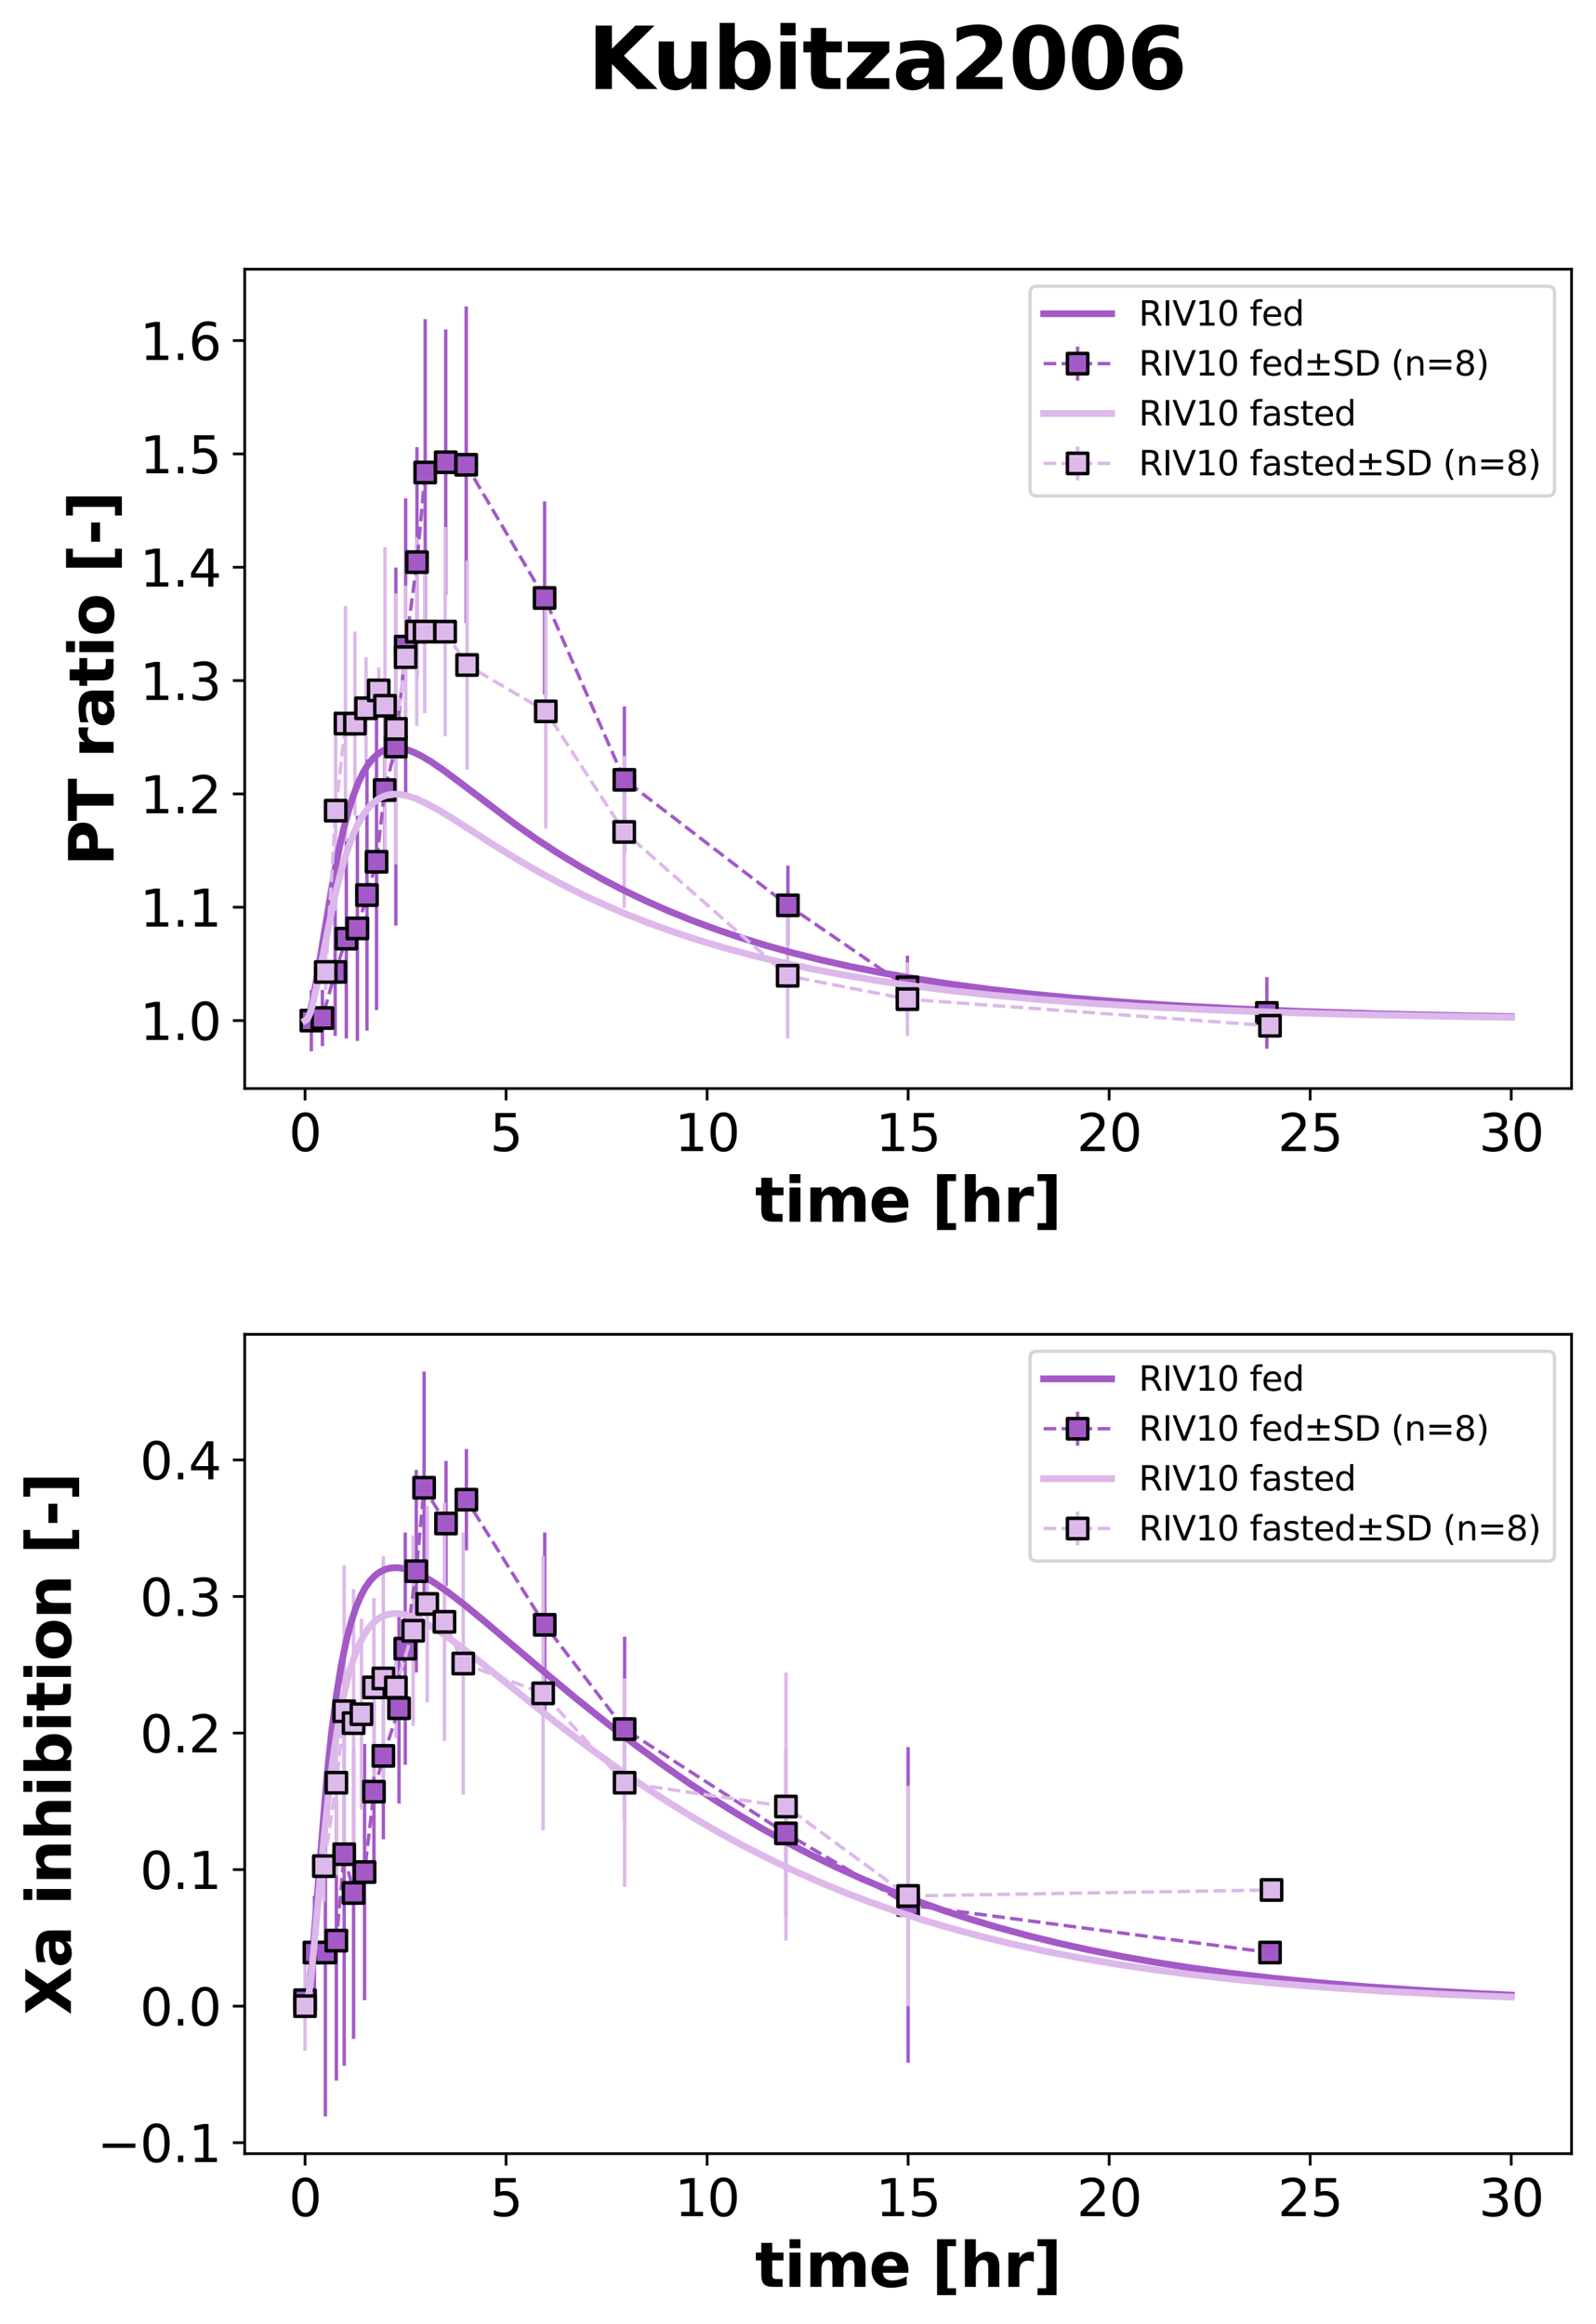 <?xml version="1.0" encoding="utf-8" standalone="no"?>
<!DOCTYPE svg PUBLIC "-//W3C//DTD SVG 1.1//EN"
  "http://www.w3.org/Graphics/SVG/1.1/DTD/svg11.dtd">
<svg xmlns:xlink="http://www.w3.org/1999/xlink" width="469.845pt" height="683.738pt" viewBox="0 0 469.845 683.738" xmlns="http://www.w3.org/2000/svg" version="1.1">
 <defs>
  <style type="text/css">*{stroke-linejoin: round; stroke-linecap: butt}</style>
 </defs>
 <g id="figure_1">
  <g id="patch_1">
   <path d="M 0 683.738 
L 469.845 683.738 
L 469.845 0 
L 0 0 
z
" style="fill: #ffffff"/>
  </g>
  <g id="axes_1">
   <g id="patch_2">
    <path d="M 72.045 320.243 
L 462.645 320.243 
L 462.645 79.2 
L 72.045 79.2 
z
" style="fill: #ffffff"/>
   </g>
   <g id="matplotlib.axis_1">
    <g id="xtick_1">
     <g id="line2d_1">
      <defs>
       <path id="mb4d48eb026" d="M 0 0 
L 0 3.5 
" style="stroke: #000000; stroke-width: 0.8"/>
      </defs>
      <g>
       <use xlink:href="#mb4d48eb026" x="89.799" y="320.243" style="stroke: #000000; stroke-width: 0.8"/>
      </g>
     </g>
     <g id="text_1">
      <!-- 0 -->
      <g transform="translate(85.028 338.641) scale(0.15 -0.15)">
       <defs>
        <path id="DejaVuSans-30" d="M 2034 4250 
Q 1547 4250 1301 3770 
Q 1056 3291 1056 2328 
Q 1056 1369 1301 889 
Q 1547 409 2034 409 
Q 2525 409 2770 889 
Q 3016 1369 3016 2328 
Q 3016 3291 2770 3770 
Q 2525 4250 2034 4250 
z
M 2034 4750 
Q 2819 4750 3233 4129 
Q 3647 3509 3647 2328 
Q 3647 1150 3233 529 
Q 2819 -91 2034 -91 
Q 1250 -91 836 529 
Q 422 1150 422 2328 
Q 422 3509 836 4129 
Q 1250 4750 2034 4750 
z
" transform="scale(0.016)"/>
       </defs>
       <use xlink:href="#DejaVuSans-30"/>
      </g>
     </g>
    </g>
    <g id="xtick_2">
     <g id="line2d_2">
      <g>
       <use xlink:href="#mb4d48eb026" x="148.981" y="320.243" style="stroke: #000000; stroke-width: 0.8"/>
      </g>
     </g>
     <g id="text_2">
      <!-- 5 -->
      <g transform="translate(144.209 338.641) scale(0.15 -0.15)">
       <defs>
        <path id="DejaVuSans-35" d="M 691 4666 
L 3169 4666 
L 3169 4134 
L 1269 4134 
L 1269 2991 
Q 1406 3038 1543 3061 
Q 1681 3084 1819 3084 
Q 2600 3084 3056 2656 
Q 3513 2228 3513 1497 
Q 3513 744 3044 326 
Q 2575 -91 1722 -91 
Q 1428 -91 1123 -41 
Q 819 9 494 109 
L 494 744 
Q 775 591 1075 516 
Q 1375 441 1709 441 
Q 2250 441 2565 725 
Q 2881 1009 2881 1497 
Q 2881 1984 2565 2268 
Q 2250 2553 1709 2553 
Q 1456 2553 1204 2497 
Q 953 2441 691 2322 
L 691 4666 
z
" transform="scale(0.016)"/>
       </defs>
       <use xlink:href="#DejaVuSans-35"/>
      </g>
     </g>
    </g>
    <g id="xtick_3">
     <g id="line2d_3">
      <g>
       <use xlink:href="#mb4d48eb026" x="208.163" y="320.243" style="stroke: #000000; stroke-width: 0.8"/>
      </g>
     </g>
     <g id="text_3">
      <!-- 10 -->
      <g transform="translate(198.619 338.641) scale(0.15 -0.15)">
       <defs>
        <path id="DejaVuSans-31" d="M 794 531 
L 1825 531 
L 1825 4091 
L 703 3866 
L 703 4441 
L 1819 4666 
L 2450 4666 
L 2450 531 
L 3481 531 
L 3481 0 
L 794 0 
L 794 531 
z
" transform="scale(0.016)"/>
       </defs>
       <use xlink:href="#DejaVuSans-31"/>
       <use xlink:href="#DejaVuSans-30" x="63.623"/>
      </g>
     </g>
    </g>
    <g id="xtick_4">
     <g id="line2d_4">
      <g>
       <use xlink:href="#mb4d48eb026" x="267.345" y="320.243" style="stroke: #000000; stroke-width: 0.8"/>
      </g>
     </g>
     <g id="text_4">
      <!-- 15 -->
      <g transform="translate(257.801 338.641) scale(0.15 -0.15)">
       <use xlink:href="#DejaVuSans-31"/>
       <use xlink:href="#DejaVuSans-35" x="63.623"/>
      </g>
     </g>
    </g>
    <g id="xtick_5">
     <g id="line2d_5">
      <g>
       <use xlink:href="#mb4d48eb026" x="326.527" y="320.243" style="stroke: #000000; stroke-width: 0.8"/>
      </g>
     </g>
     <g id="text_5">
      <!-- 20 -->
      <g transform="translate(316.983 338.641) scale(0.15 -0.15)">
       <defs>
        <path id="DejaVuSans-32" d="M 1228 531 
L 3431 531 
L 3431 0 
L 469 0 
L 469 531 
Q 828 903 1448 1529 
Q 2069 2156 2228 2338 
Q 2531 2678 2651 2914 
Q 2772 3150 2772 3378 
Q 2772 3750 2511 3984 
Q 2250 4219 1831 4219 
Q 1534 4219 1204 4116 
Q 875 4013 500 3803 
L 500 4441 
Q 881 4594 1212 4672 
Q 1544 4750 1819 4750 
Q 2544 4750 2975 4387 
Q 3406 4025 3406 3419 
Q 3406 3131 3298 2873 
Q 3191 2616 2906 2266 
Q 2828 2175 2409 1742 
Q 1991 1309 1228 531 
z
" transform="scale(0.016)"/>
       </defs>
       <use xlink:href="#DejaVuSans-32"/>
       <use xlink:href="#DejaVuSans-30" x="63.623"/>
      </g>
     </g>
    </g>
    <g id="xtick_6">
     <g id="line2d_6">
      <g>
       <use xlink:href="#mb4d48eb026" x="385.708" y="320.243" style="stroke: #000000; stroke-width: 0.8"/>
      </g>
     </g>
     <g id="text_6">
      <!-- 25 -->
      <g transform="translate(376.165 338.641) scale(0.15 -0.15)">
       <use xlink:href="#DejaVuSans-32"/>
       <use xlink:href="#DejaVuSans-35" x="63.623"/>
      </g>
     </g>
    </g>
    <g id="xtick_7">
     <g id="line2d_7">
      <g>
       <use xlink:href="#mb4d48eb026" x="444.89" y="320.243" style="stroke: #000000; stroke-width: 0.8"/>
      </g>
     </g>
     <g id="text_7">
      <!-- 30 -->
      <g transform="translate(435.347 338.641) scale(0.15 -0.15)">
       <defs>
        <path id="DejaVuSans-33" d="M 2597 2516 
Q 3050 2419 3304 2112 
Q 3559 1806 3559 1356 
Q 3559 666 3084 287 
Q 2609 -91 1734 -91 
Q 1441 -91 1130 -33 
Q 819 25 488 141 
L 488 750 
Q 750 597 1062 519 
Q 1375 441 1716 441 
Q 2309 441 2620 675 
Q 2931 909 2931 1356 
Q 2931 1769 2642 2001 
Q 2353 2234 1838 2234 
L 1294 2234 
L 1294 2753 
L 1863 2753 
Q 2328 2753 2575 2939 
Q 2822 3125 2822 3475 
Q 2822 3834 2567 4026 
Q 2313 4219 1838 4219 
Q 1578 4219 1281 4162 
Q 984 4106 628 3988 
L 628 4550 
Q 988 4650 1302 4700 
Q 1616 4750 1894 4750 
Q 2613 4750 3031 4423 
Q 3450 4097 3450 3541 
Q 3450 3153 3228 2886 
Q 3006 2619 2597 2516 
z
" transform="scale(0.016)"/>
       </defs>
       <use xlink:href="#DejaVuSans-33"/>
       <use xlink:href="#DejaVuSans-30" x="63.623"/>
      </g>
     </g>
    </g>
    <g id="text_8">
     <!-- time [hr] -->
     <g transform="translate(222.27 359.438) scale(0.18 -0.18)">
      <defs>
       <path id="DejaVuSans-Bold-74" d="M 1759 4494 
L 1759 3500 
L 2913 3500 
L 2913 2700 
L 1759 2700 
L 1759 1216 
Q 1759 972 1856 886 
Q 1953 800 2241 800 
L 2816 800 
L 2816 0 
L 1856 0 
Q 1194 0 917 276 
Q 641 553 641 1216 
L 641 2700 
L 84 2700 
L 84 3500 
L 641 3500 
L 641 4494 
L 1759 4494 
z
" transform="scale(0.016)"/>
       <path id="DejaVuSans-Bold-69" d="M 538 3500 
L 1656 3500 
L 1656 0 
L 538 0 
L 538 3500 
z
M 538 4863 
L 1656 4863 
L 1656 3950 
L 538 3950 
L 538 4863 
z
" transform="scale(0.016)"/>
       <path id="DejaVuSans-Bold-6d" d="M 3781 2919 
Q 3994 3244 4286 3414 
Q 4578 3584 4928 3584 
Q 5531 3584 5847 3212 
Q 6163 2841 6163 2131 
L 6163 0 
L 5038 0 
L 5038 1825 
Q 5041 1866 5042 1909 
Q 5044 1953 5044 2034 
Q 5044 2406 4934 2573 
Q 4825 2741 4581 2741 
Q 4263 2741 4089 2478 
Q 3916 2216 3909 1719 
L 3909 0 
L 2784 0 
L 2784 1825 
Q 2784 2406 2684 2573 
Q 2584 2741 2328 2741 
Q 2006 2741 1831 2477 
Q 1656 2213 1656 1722 
L 1656 0 
L 531 0 
L 531 3500 
L 1656 3500 
L 1656 2988 
Q 1863 3284 2130 3434 
Q 2397 3584 2719 3584 
Q 3081 3584 3359 3409 
Q 3638 3234 3781 2919 
z
" transform="scale(0.016)"/>
       <path id="DejaVuSans-Bold-65" d="M 4031 1759 
L 4031 1441 
L 1416 1441 
Q 1456 1047 1700 850 
Q 1944 653 2381 653 
Q 2734 653 3104 758 
Q 3475 863 3866 1075 
L 3866 213 
Q 3469 63 3072 -14 
Q 2675 -91 2278 -91 
Q 1328 -91 801 392 
Q 275 875 275 1747 
Q 275 2603 792 3093 
Q 1309 3584 2216 3584 
Q 3041 3584 3536 3087 
Q 4031 2591 4031 1759 
z
M 2881 2131 
Q 2881 2450 2695 2645 
Q 2509 2841 2209 2841 
Q 1884 2841 1681 2658 
Q 1478 2475 1428 2131 
L 2881 2131 
z
" transform="scale(0.016)"/>
       <path id="DejaVuSans-Bold-20" transform="scale(0.016)"/>
       <path id="DejaVuSans-Bold-5b" d="M 550 4863 
L 2491 4863 
L 2491 4159 
L 1613 4159 
L 1613 -141 
L 2491 -141 
L 2491 -844 
L 550 -844 
L 550 4863 
z
" transform="scale(0.016)"/>
       <path id="DejaVuSans-Bold-68" d="M 4056 2131 
L 4056 0 
L 2931 0 
L 2931 347 
L 2931 1625 
Q 2931 2084 2911 2256 
Q 2891 2428 2841 2509 
Q 2775 2619 2662 2680 
Q 2550 2741 2406 2741 
Q 2056 2741 1856 2470 
Q 1656 2200 1656 1722 
L 1656 0 
L 538 0 
L 538 4863 
L 1656 4863 
L 1656 2988 
Q 1909 3294 2193 3439 
Q 2478 3584 2822 3584 
Q 3428 3584 3742 3212 
Q 4056 2841 4056 2131 
z
" transform="scale(0.016)"/>
       <path id="DejaVuSans-Bold-72" d="M 3138 2547 
Q 2991 2616 2845 2648 
Q 2700 2681 2553 2681 
Q 2122 2681 1889 2404 
Q 1656 2128 1656 1613 
L 1656 0 
L 538 0 
L 538 3500 
L 1656 3500 
L 1656 2925 
Q 1872 3269 2151 3426 
Q 2431 3584 2822 3584 
Q 2878 3584 2943 3579 
Q 3009 3575 3134 3559 
L 3138 2547 
z
" transform="scale(0.016)"/>
       <path id="DejaVuSans-Bold-5d" d="M 2375 -844 
L 434 -844 
L 434 -141 
L 1313 -141 
L 1313 4159 
L 434 4159 
L 434 4863 
L 2375 4863 
L 2375 -844 
z
" transform="scale(0.016)"/>
      </defs>
      <use xlink:href="#DejaVuSans-Bold-74"/>
      <use xlink:href="#DejaVuSans-Bold-69" x="47.803"/>
      <use xlink:href="#DejaVuSans-Bold-6d" x="82.08"/>
      <use xlink:href="#DejaVuSans-Bold-65" x="186.279"/>
      <use xlink:href="#DejaVuSans-Bold-20" x="254.102"/>
      <use xlink:href="#DejaVuSans-Bold-5b" x="288.916"/>
      <use xlink:href="#DejaVuSans-Bold-68" x="334.619"/>
      <use xlink:href="#DejaVuSans-Bold-72" x="405.811"/>
      <use xlink:href="#DejaVuSans-Bold-5d" x="455.127"/>
     </g>
    </g>
   </g>
   <g id="matplotlib.axis_2">
    <g id="ytick_1">
     <g id="line2d_8">
      <defs>
       <path id="m601b2556c8" d="M 0 0 
L -3.5 0 
" style="stroke: #000000; stroke-width: 0.8"/>
      </defs>
      <g>
       <use xlink:href="#m601b2556c8" x="72.045" y="300.254" style="stroke: #000000; stroke-width: 0.8"/>
      </g>
     </g>
     <g id="text_9">
      <!-- 1.0 -->
      <g transform="translate(41.19 305.953) scale(0.15 -0.15)">
       <defs>
        <path id="DejaVuSans-2e" d="M 684 794 
L 1344 794 
L 1344 0 
L 684 0 
L 684 794 
z
" transform="scale(0.016)"/>
       </defs>
       <use xlink:href="#DejaVuSans-31"/>
       <use xlink:href="#DejaVuSans-2e" x="63.623"/>
       <use xlink:href="#DejaVuSans-30" x="95.41"/>
      </g>
     </g>
    </g>
    <g id="ytick_2">
     <g id="line2d_9">
      <g>
       <use xlink:href="#m601b2556c8" x="72.045" y="266.912" style="stroke: #000000; stroke-width: 0.8"/>
      </g>
     </g>
     <g id="text_10">
      <!-- 1.1 -->
      <g transform="translate(41.19 272.61) scale(0.15 -0.15)">
       <use xlink:href="#DejaVuSans-31"/>
       <use xlink:href="#DejaVuSans-2e" x="63.623"/>
       <use xlink:href="#DejaVuSans-31" x="95.41"/>
      </g>
     </g>
    </g>
    <g id="ytick_3">
     <g id="line2d_10">
      <g>
       <use xlink:href="#m601b2556c8" x="72.045" y="233.569" style="stroke: #000000; stroke-width: 0.8"/>
      </g>
     </g>
     <g id="text_11">
      <!-- 1.2 -->
      <g transform="translate(41.19 239.268) scale(0.15 -0.15)">
       <use xlink:href="#DejaVuSans-31"/>
       <use xlink:href="#DejaVuSans-2e" x="63.623"/>
       <use xlink:href="#DejaVuSans-32" x="95.41"/>
      </g>
     </g>
    </g>
    <g id="ytick_4">
     <g id="line2d_11">
      <g>
       <use xlink:href="#m601b2556c8" x="72.045" y="200.227" style="stroke: #000000; stroke-width: 0.8"/>
      </g>
     </g>
     <g id="text_12">
      <!-- 1.3 -->
      <g transform="translate(41.19 205.926) scale(0.15 -0.15)">
       <use xlink:href="#DejaVuSans-31"/>
       <use xlink:href="#DejaVuSans-2e" x="63.623"/>
       <use xlink:href="#DejaVuSans-33" x="95.41"/>
      </g>
     </g>
    </g>
    <g id="ytick_5">
     <g id="line2d_12">
      <g>
       <use xlink:href="#m601b2556c8" x="72.045" y="166.885" style="stroke: #000000; stroke-width: 0.8"/>
      </g>
     </g>
     <g id="text_13">
      <!-- 1.4 -->
      <g transform="translate(41.19 172.584) scale(0.15 -0.15)">
       <defs>
        <path id="DejaVuSans-34" d="M 2419 4116 
L 825 1625 
L 2419 1625 
L 2419 4116 
z
M 2253 4666 
L 3047 4666 
L 3047 1625 
L 3713 1625 
L 3713 1100 
L 3047 1100 
L 3047 0 
L 2419 0 
L 2419 1100 
L 313 1100 
L 313 1709 
L 2253 4666 
z
" transform="scale(0.016)"/>
       </defs>
       <use xlink:href="#DejaVuSans-31"/>
       <use xlink:href="#DejaVuSans-2e" x="63.623"/>
       <use xlink:href="#DejaVuSans-34" x="95.41"/>
      </g>
     </g>
    </g>
    <g id="ytick_6">
     <g id="line2d_13">
      <g>
       <use xlink:href="#m601b2556c8" x="72.045" y="133.543" style="stroke: #000000; stroke-width: 0.8"/>
      </g>
     </g>
     <g id="text_14">
      <!-- 1.5 -->
      <g transform="translate(41.19 139.241) scale(0.15 -0.15)">
       <use xlink:href="#DejaVuSans-31"/>
       <use xlink:href="#DejaVuSans-2e" x="63.623"/>
       <use xlink:href="#DejaVuSans-35" x="95.41"/>
      </g>
     </g>
    </g>
    <g id="ytick_7">
     <g id="line2d_14">
      <g>
       <use xlink:href="#m601b2556c8" x="72.045" y="100.2" style="stroke: #000000; stroke-width: 0.8"/>
      </g>
     </g>
     <g id="text_15">
      <!-- 1.6 -->
      <g transform="translate(41.19 105.899) scale(0.15 -0.15)">
       <defs>
        <path id="DejaVuSans-36" d="M 2113 2584 
Q 1688 2584 1439 2293 
Q 1191 2003 1191 1497 
Q 1191 994 1439 701 
Q 1688 409 2113 409 
Q 2538 409 2786 701 
Q 3034 994 3034 1497 
Q 3034 2003 2786 2293 
Q 2538 2584 2113 2584 
z
M 3366 4563 
L 3366 3988 
Q 3128 4100 2886 4159 
Q 2644 4219 2406 4219 
Q 1781 4219 1451 3797 
Q 1122 3375 1075 2522 
Q 1259 2794 1537 2939 
Q 1816 3084 2150 3084 
Q 2853 3084 3261 2657 
Q 3669 2231 3669 1497 
Q 3669 778 3244 343 
Q 2819 -91 2113 -91 
Q 1303 -91 875 529 
Q 447 1150 447 2328 
Q 447 3434 972 4092 
Q 1497 4750 2381 4750 
Q 2619 4750 2861 4703 
Q 3103 4656 3366 4563 
z
" transform="scale(0.016)"/>
       </defs>
       <use xlink:href="#DejaVuSans-31"/>
       <use xlink:href="#DejaVuSans-2e" x="63.623"/>
       <use xlink:href="#DejaVuSans-36" x="95.41"/>
      </g>
     </g>
    </g>
    <g id="text_16">
     <!-- PT ratio [-] -->
     <g transform="translate(33.447 254.768) rotate(-90) scale(0.18 -0.18)">
      <defs>
       <path id="DejaVuSans-Bold-50" d="M 588 4666 
L 2584 4666 
Q 3475 4666 3951 4270 
Q 4428 3875 4428 3144 
Q 4428 2409 3951 2014 
Q 3475 1619 2584 1619 
L 1791 1619 
L 1791 0 
L 588 0 
L 588 4666 
z
M 1791 3794 
L 1791 2491 
L 2456 2491 
Q 2806 2491 2997 2661 
Q 3188 2831 3188 3144 
Q 3188 3456 2997 3625 
Q 2806 3794 2456 3794 
L 1791 3794 
z
" transform="scale(0.016)"/>
       <path id="DejaVuSans-Bold-54" d="M 31 4666 
L 4331 4666 
L 4331 3756 
L 2784 3756 
L 2784 0 
L 1581 0 
L 1581 3756 
L 31 3756 
L 31 4666 
z
" transform="scale(0.016)"/>
       <path id="DejaVuSans-Bold-61" d="M 2106 1575 
Q 1756 1575 1579 1456 
Q 1403 1338 1403 1106 
Q 1403 894 1545 773 
Q 1688 653 1941 653 
Q 2256 653 2472 879 
Q 2688 1106 2688 1447 
L 2688 1575 
L 2106 1575 
z
M 3816 1997 
L 3816 0 
L 2688 0 
L 2688 519 
Q 2463 200 2181 54 
Q 1900 -91 1497 -91 
Q 953 -91 614 226 
Q 275 544 275 1050 
Q 275 1666 698 1953 
Q 1122 2241 2028 2241 
L 2688 2241 
L 2688 2328 
Q 2688 2594 2478 2717 
Q 2269 2841 1825 2841 
Q 1466 2841 1156 2769 
Q 847 2697 581 2553 
L 581 3406 
Q 941 3494 1303 3539 
Q 1666 3584 2028 3584 
Q 2975 3584 3395 3211 
Q 3816 2838 3816 1997 
z
" transform="scale(0.016)"/>
       <path id="DejaVuSans-Bold-6f" d="M 2203 2784 
Q 1831 2784 1636 2517 
Q 1441 2250 1441 1747 
Q 1441 1244 1636 976 
Q 1831 709 2203 709 
Q 2569 709 2762 976 
Q 2956 1244 2956 1747 
Q 2956 2250 2762 2517 
Q 2569 2784 2203 2784 
z
M 2203 3584 
Q 3106 3584 3614 3096 
Q 4122 2609 4122 1747 
Q 4122 884 3614 396 
Q 3106 -91 2203 -91 
Q 1297 -91 786 396 
Q 275 884 275 1747 
Q 275 2609 786 3096 
Q 1297 3584 2203 3584 
z
" transform="scale(0.016)"/>
       <path id="DejaVuSans-Bold-2d" d="M 347 2297 
L 2309 2297 
L 2309 1388 
L 347 1388 
L 347 2297 
z
" transform="scale(0.016)"/>
      </defs>
      <use xlink:href="#DejaVuSans-Bold-50"/>
      <use xlink:href="#DejaVuSans-Bold-54" x="73.291"/>
      <use xlink:href="#DejaVuSans-Bold-20" x="141.504"/>
      <use xlink:href="#DejaVuSans-Bold-72" x="176.318"/>
      <use xlink:href="#DejaVuSans-Bold-61" x="225.635"/>
      <use xlink:href="#DejaVuSans-Bold-74" x="293.115"/>
      <use xlink:href="#DejaVuSans-Bold-69" x="340.918"/>
      <use xlink:href="#DejaVuSans-Bold-6f" x="375.195"/>
      <use xlink:href="#DejaVuSans-Bold-20" x="443.896"/>
      <use xlink:href="#DejaVuSans-Bold-5b" x="478.711"/>
      <use xlink:href="#DejaVuSans-Bold-2d" x="524.414"/>
      <use xlink:href="#DejaVuSans-Bold-5d" x="565.918"/>
     </g>
    </g>
   </g>
   <g id="LineCollection_1">
    <path d="M 91.663 309.287 
L 91.663 291.221 
" clip-path="url(#p556eec79ec)" style="fill: none; stroke: #a35ac7"/>
    <path d="M 94.909 307.772 
L 94.909 291.229 
" clip-path="url(#p556eec79ec)" style="fill: none; stroke: #a35ac7"/>
    <path d="M 98.666 304.749 
L 98.666 267.125 
" clip-path="url(#p556eec79ec)" style="fill: none; stroke: #a35ac7"/>
    <path d="M 101.952 305.496 
L 101.952 246.788 
" clip-path="url(#p556eec79ec)" style="fill: none; stroke: #a35ac7"/>
    <path d="M 105.214 306.24 
L 105.214 240.016 
" clip-path="url(#p556eec79ec)" style="fill: none; stroke: #a35ac7"/>
    <path d="M 108.033 303.219 
L 108.033 223.446 
" clip-path="url(#p556eec79ec)" style="fill: none; stroke: #a35ac7"/>
    <path d="M 110.851 297.183 
L 110.851 209.891 
" clip-path="url(#p556eec79ec)" style="fill: none; stroke: #a35ac7"/>
    <path d="M 113.243 254.226 
L 113.243 210.652 
" clip-path="url(#p556eec79ec)" style="fill: none; stroke: #a35ac7"/>
    <path d="M 116.532 272.301 
L 116.532 166.958 
" clip-path="url(#p556eec79ec)" style="fill: none; stroke: #a35ac7"/>
    <path d="M 119.424 233.866 
L 119.424 146.621 
" clip-path="url(#p556eec79ec)" style="fill: none; stroke: #a35ac7"/>
    <path d="M 122.757 199.195 
L 122.757 131.561 
" clip-path="url(#p556eec79ec)" style="fill: none; stroke: #a35ac7"/>
    <path d="M 125.169 184.119 
L 125.169 93.892 
" clip-path="url(#p556eec79ec)" style="fill: none; stroke: #a35ac7"/>
    <path d="M 131.216 175.061 
L 131.216 96.922 
" clip-path="url(#p556eec79ec)" style="fill: none; stroke: #a35ac7"/>
    <path d="M 137.247 183.333 
L 137.247 90.157 
" clip-path="url(#p556eec79ec)" style="fill: none; stroke: #a35ac7"/>
    <path d="M 160.322 204.368 
L 160.322 147.486 
" clip-path="url(#p556eec79ec)" style="fill: none; stroke: #a35ac7"/>
    <path d="M 183.807 251.02 
L 183.807 207.83 
" clip-path="url(#p556eec79ec)" style="fill: none; stroke: #a35ac7"/>
    <path d="M 231.95 278.018 
L 231.95 254.675 
" clip-path="url(#p556eec79ec)" style="fill: none; stroke: #a35ac7"/>
    <path d="M 267.146 299.773 
L 267.146 281.144 
" clip-path="url(#p556eec79ec)" style="fill: none; stroke: #a35ac7"/>
    <path d="M 372.954 308.528 
L 372.954 287.459 
" clip-path="url(#p556eec79ec)" style="fill: none; stroke: #a35ac7"/>
   </g>
   <g id="LineCollection_2">
    <path d="M 95.884 291.212 
L 95.884 280.694 
" clip-path="url(#p556eec79ec)" style="fill: none; stroke: #ddb8ea"/>
    <path d="M 98.826 267.853 
L 98.826 209.13 
" clip-path="url(#p556eec79ec)" style="fill: none; stroke: #ddb8ea"/>
    <path d="M 101.705 247.509 
L 101.705 178.25 
" clip-path="url(#p556eec79ec)" style="fill: none; stroke: #ddb8ea"/>
    <path d="M 104.49 239.974 
L 104.49 185.801 
" clip-path="url(#p556eec79ec)" style="fill: none; stroke: #ddb8ea"/>
    <path d="M 107.76 223.397 
L 107.76 193.353 
" clip-path="url(#p556eec79ec)" style="fill: none; stroke: #ddb8ea"/>
    <path d="M 111.49 209.834 
L 111.49 196.385 
" clip-path="url(#p556eec79ec)" style="fill: none; stroke: #ddb8ea"/>
    <path d="M 113.336 254.29 
L 113.336 160.986 
" clip-path="url(#p556eec79ec)" style="fill: none; stroke: #ddb8ea"/>
    <path d="M 116.559 254.29 
L 116.559 174.569 
" clip-path="url(#p556eec79ec)" style="fill: none; stroke: #ddb8ea"/>
    <path d="M 119.411 214.355 
L 119.411 172.32 
" clip-path="url(#p556eec79ec)" style="fill: none; stroke: #ddb8ea"/>
    <path d="M 122.687 213.602 
L 122.687 158.019 
" clip-path="url(#p556eec79ec)" style="fill: none; stroke: #ddb8ea"/>
    <path d="M 125.008 209.834 
L 125.008 161.802 
" clip-path="url(#p556eec79ec)" style="fill: none; stroke: #ddb8ea"/>
    <path d="M 131.042 216.616 
L 131.042 155.052 
" clip-path="url(#p556eec79ec)" style="fill: none; stroke: #ddb8ea"/>
    <path d="M 137.507 226.411 
L 137.507 164.879 
" clip-path="url(#p556eec79ec)" style="fill: none; stroke: #ddb8ea"/>
    <path d="M 160.675 243.742 
L 160.675 174.806 
" clip-path="url(#p556eec79ec)" style="fill: none; stroke: #ddb8ea"/>
    <path d="M 183.76 267.1 
L 183.76 222.404 
" clip-path="url(#p556eec79ec)" style="fill: none; stroke: #ddb8ea"/>
    <path d="M 231.883 305.528 
L 231.883 268.624 
" clip-path="url(#p556eec79ec)" style="fill: none; stroke: #ddb8ea"/>
    <path d="M 267.136 304.775 
L 267.136 283.132 
" clip-path="url(#p556eec79ec)" style="fill: none; stroke: #ddb8ea"/>
    <path d="M 373.869 304.021 
L 373.869 299.534 
" clip-path="url(#p556eec79ec)" style="fill: none; stroke: #ddb8ea"/>
   </g>
   <g id="line2d_15">
    <path d="M 89.799 300.254 
L 90.51 299.697 
L 91.22 297.827 
L 91.93 294.95 
L 93.35 287.316 
L 98.322 257.301 
L 99.742 250.122 
L 101.162 243.876 
L 102.583 238.547 
L 104.003 234.081 
L 105.423 230.403 
L 106.844 227.427 
L 108.264 225.071 
L 109.684 223.256 
L 111.105 221.91 
L 112.525 220.966 
L 113.946 220.368 
L 115.366 220.064 
L 116.786 220.01 
L 118.207 220.168 
L 119.627 220.505 
L 121.758 221.283 
L 123.888 222.318 
L 126.729 223.992 
L 130.28 226.4 
L 135.251 230.087 
L 151.585 242.434 
L 157.977 246.901 
L 164.368 251.078 
L 170.76 254.961 
L 177.152 258.558 
L 183.543 261.884 
L 189.935 264.956 
L 196.327 267.789 
L 203.428 270.679 
L 210.53 273.318 
L 217.632 275.727 
L 225.444 278.134 
L 233.256 280.308 
L 241.778 282.441 
L 250.3 284.349 
L 259.533 286.188 
L 269.475 287.935 
L 280.128 289.568 
L 291.491 291.075 
L 303.564 292.445 
L 316.347 293.674 
L 330.551 294.816 
L 346.175 295.845 
L 363.93 296.781 
L 383.815 297.596 
L 406.54 298.296 
L 432.817 298.88 
L 444.89 299.086 
L 444.89 299.086 
" clip-path="url(#p556eec79ec)" style="fill: none; stroke: #a35ac7; stroke-width: 2; stroke-linecap: square"/>
   </g>
   <g id="line2d_16">
    <path d="M 91.663 300.254 
L 94.909 299.5 
L 98.666 285.937 
L 101.952 276.142 
L 105.214 273.128 
L 108.033 263.332 
L 110.851 253.537 
L 113.243 232.439 
L 116.532 219.63 
L 119.424 190.243 
L 122.757 165.378 
L 125.169 139.005 
L 131.216 135.991 
L 137.247 136.745 
L 160.322 175.927 
L 183.807 229.425 
L 231.95 266.346 
L 267.146 290.458 
L 372.954 297.993 
" clip-path="url(#p556eec79ec)" style="fill: none; stroke-dasharray: 3.7,1.6; stroke-dashoffset: 0; stroke: #a35ac7"/>
    <defs>
     <path id="mb9b8e80012" d="M -3 3 
L 3 3 
L 3 -3 
L -3 -3 
z
" style="stroke: #000000; stroke-linejoin: miter"/>
    </defs>
    <g clip-path="url(#p556eec79ec)">
     <use xlink:href="#mb9b8e80012" x="91.663" y="300.254" style="fill: #a35ac7; stroke: #000000; stroke-linejoin: miter"/>
     <use xlink:href="#mb9b8e80012" x="94.909" y="299.5" style="fill: #a35ac7; stroke: #000000; stroke-linejoin: miter"/>
     <use xlink:href="#mb9b8e80012" x="98.666" y="285.937" style="fill: #a35ac7; stroke: #000000; stroke-linejoin: miter"/>
     <use xlink:href="#mb9b8e80012" x="101.952" y="276.142" style="fill: #a35ac7; stroke: #000000; stroke-linejoin: miter"/>
     <use xlink:href="#mb9b8e80012" x="105.214" y="273.128" style="fill: #a35ac7; stroke: #000000; stroke-linejoin: miter"/>
     <use xlink:href="#mb9b8e80012" x="108.033" y="263.332" style="fill: #a35ac7; stroke: #000000; stroke-linejoin: miter"/>
     <use xlink:href="#mb9b8e80012" x="110.851" y="253.537" style="fill: #a35ac7; stroke: #000000; stroke-linejoin: miter"/>
     <use xlink:href="#mb9b8e80012" x="113.243" y="232.439" style="fill: #a35ac7; stroke: #000000; stroke-linejoin: miter"/>
     <use xlink:href="#mb9b8e80012" x="116.532" y="219.63" style="fill: #a35ac7; stroke: #000000; stroke-linejoin: miter"/>
     <use xlink:href="#mb9b8e80012" x="119.424" y="190.243" style="fill: #a35ac7; stroke: #000000; stroke-linejoin: miter"/>
     <use xlink:href="#mb9b8e80012" x="122.757" y="165.378" style="fill: #a35ac7; stroke: #000000; stroke-linejoin: miter"/>
     <use xlink:href="#mb9b8e80012" x="125.169" y="139.005" style="fill: #a35ac7; stroke: #000000; stroke-linejoin: miter"/>
     <use xlink:href="#mb9b8e80012" x="131.216" y="135.991" style="fill: #a35ac7; stroke: #000000; stroke-linejoin: miter"/>
     <use xlink:href="#mb9b8e80012" x="137.247" y="136.745" style="fill: #a35ac7; stroke: #000000; stroke-linejoin: miter"/>
     <use xlink:href="#mb9b8e80012" x="160.322" y="175.927" style="fill: #a35ac7; stroke: #000000; stroke-linejoin: miter"/>
     <use xlink:href="#mb9b8e80012" x="183.807" y="229.425" style="fill: #a35ac7; stroke: #000000; stroke-linejoin: miter"/>
     <use xlink:href="#mb9b8e80012" x="231.95" y="266.346" style="fill: #a35ac7; stroke: #000000; stroke-linejoin: miter"/>
     <use xlink:href="#mb9b8e80012" x="267.146" y="290.458" style="fill: #a35ac7; stroke: #000000; stroke-linejoin: miter"/>
     <use xlink:href="#mb9b8e80012" x="372.954" y="297.993" style="fill: #a35ac7; stroke: #000000; stroke-linejoin: miter"/>
    </g>
   </g>
   <g id="line2d_17">
    <path d="M 89.799 300.254 
L 90.51 299.797 
L 91.22 298.263 
L 91.93 295.901 
L 93.35 289.624 
L 98.322 264.801 
L 99.742 258.831 
L 101.162 253.624 
L 102.583 249.175 
L 104.003 245.441 
L 105.423 242.361 
L 106.844 239.868 
L 108.264 237.892 
L 109.684 236.368 
L 111.105 235.238 
L 112.525 234.445 
L 113.946 233.942 
L 115.366 233.687 
L 116.786 233.642 
L 118.207 233.775 
L 120.337 234.247 
L 122.468 234.98 
L 125.308 236.254 
L 128.859 238.171 
L 133.12 240.749 
L 144.483 248.026 
L 152.295 252.847 
L 158.687 256.546 
L 165.079 259.997 
L 171.47 263.2 
L 177.862 266.163 
L 184.254 268.899 
L 191.355 271.692 
L 198.457 274.242 
L 205.559 276.569 
L 213.371 278.894 
L 221.183 280.995 
L 229.705 283.056 
L 238.938 285.043 
L 248.17 286.803 
L 258.112 288.474 
L 268.765 290.037 
L 280.128 291.477 
L 292.201 292.788 
L 305.695 294.023 
L 320.608 295.153 
L 336.943 296.158 
L 355.407 297.059 
L 376.003 297.832 
L 400.149 298.504 
L 428.556 299.06 
L 444.89 299.296 
L 444.89 299.296 
" clip-path="url(#p556eec79ec)" style="fill: none; stroke: #ddb8ea; stroke-width: 2; stroke-linecap: square"/>
   </g>
   <g id="line2d_18">
    <path d="M 95.884 285.953 
L 98.826 238.492 
L 101.705 212.88 
L 104.49 212.887 
L 107.76 208.375 
L 111.49 203.11 
L 113.336 207.638 
L 116.559 214.43 
L 119.411 193.338 
L 122.687 185.81 
L 125.008 185.818 
L 131.042 185.834 
L 137.507 195.645 
L 160.675 209.274 
L 183.76 244.752 
L 231.883 287.076 
L 267.136 293.953 
L 373.869 301.777 
" clip-path="url(#p556eec79ec)" style="fill: none; stroke-dasharray: 3.7,1.6; stroke-dashoffset: 0; stroke: #ddb8ea"/>
    <defs>
     <path id="m2872211d63" d="M -3 3 
L 3 3 
L 3 -3 
L -3 -3 
z
" style="stroke: #000000; stroke-linejoin: miter"/>
    </defs>
    <g clip-path="url(#p556eec79ec)">
     <use xlink:href="#m2872211d63" x="95.884" y="285.953" style="fill: #ddb8ea; stroke: #000000; stroke-linejoin: miter"/>
     <use xlink:href="#m2872211d63" x="98.826" y="238.492" style="fill: #ddb8ea; stroke: #000000; stroke-linejoin: miter"/>
     <use xlink:href="#m2872211d63" x="101.705" y="212.88" style="fill: #ddb8ea; stroke: #000000; stroke-linejoin: miter"/>
     <use xlink:href="#m2872211d63" x="104.49" y="212.887" style="fill: #ddb8ea; stroke: #000000; stroke-linejoin: miter"/>
     <use xlink:href="#m2872211d63" x="107.76" y="208.375" style="fill: #ddb8ea; stroke: #000000; stroke-linejoin: miter"/>
     <use xlink:href="#m2872211d63" x="111.49" y="203.11" style="fill: #ddb8ea; stroke: #000000; stroke-linejoin: miter"/>
     <use xlink:href="#m2872211d63" x="113.336" y="207.638" style="fill: #ddb8ea; stroke: #000000; stroke-linejoin: miter"/>
     <use xlink:href="#m2872211d63" x="116.559" y="214.43" style="fill: #ddb8ea; stroke: #000000; stroke-linejoin: miter"/>
     <use xlink:href="#m2872211d63" x="119.411" y="193.338" style="fill: #ddb8ea; stroke: #000000; stroke-linejoin: miter"/>
     <use xlink:href="#m2872211d63" x="122.687" y="185.81" style="fill: #ddb8ea; stroke: #000000; stroke-linejoin: miter"/>
     <use xlink:href="#m2872211d63" x="125.008" y="185.818" style="fill: #ddb8ea; stroke: #000000; stroke-linejoin: miter"/>
     <use xlink:href="#m2872211d63" x="131.042" y="185.834" style="fill: #ddb8ea; stroke: #000000; stroke-linejoin: miter"/>
     <use xlink:href="#m2872211d63" x="137.507" y="195.645" style="fill: #ddb8ea; stroke: #000000; stroke-linejoin: miter"/>
     <use xlink:href="#m2872211d63" x="160.675" y="209.274" style="fill: #ddb8ea; stroke: #000000; stroke-linejoin: miter"/>
     <use xlink:href="#m2872211d63" x="183.76" y="244.752" style="fill: #ddb8ea; stroke: #000000; stroke-linejoin: miter"/>
     <use xlink:href="#m2872211d63" x="231.883" y="287.076" style="fill: #ddb8ea; stroke: #000000; stroke-linejoin: miter"/>
     <use xlink:href="#m2872211d63" x="267.136" y="293.953" style="fill: #ddb8ea; stroke: #000000; stroke-linejoin: miter"/>
     <use xlink:href="#m2872211d63" x="373.869" y="301.777" style="fill: #ddb8ea; stroke: #000000; stroke-linejoin: miter"/>
    </g>
   </g>
   <g id="patch_3">
    <path d="M 72.045 320.243 
L 72.045 79.2 
" style="fill: none; stroke: #000000; stroke-width: 0.8; stroke-linejoin: miter; stroke-linecap: square"/>
   </g>
   <g id="patch_4">
    <path d="M 462.645 320.243 
L 462.645 79.2 
" style="fill: none; stroke: #000000; stroke-width: 0.8; stroke-linejoin: miter; stroke-linecap: square"/>
   </g>
   <g id="patch_5">
    <path d="M 72.045 320.243 
L 462.645 320.243 
" style="fill: none; stroke: #000000; stroke-width: 0.8; stroke-linejoin: miter; stroke-linecap: square"/>
   </g>
   <g id="patch_6">
    <path d="M 72.045 79.2 
L 462.645 79.2 
" style="fill: none; stroke: #000000; stroke-width: 0.8; stroke-linejoin: miter; stroke-linecap: square"/>
   </g>
   <g id="legend_1">
    <g id="patch_7">
     <path d="M 305.234 145.912 
L 455.645 145.912 
Q 457.645 145.912 457.645 143.912 
L 457.645 86.2 
Q 457.645 84.2 455.645 84.2 
L 305.234 84.2 
Q 303.234 84.2 303.234 86.2 
L 303.234 143.912 
Q 303.234 145.912 305.234 145.912 
z
" style="fill: #ffffff; opacity: 0.8; stroke: #cccccc; stroke-linejoin: miter"/>
    </g>
    <g id="line2d_19">
     <path d="M 307.234 92.298 
L 327.234 92.298 
" style="fill: none; stroke: #a35ac7; stroke-width: 2; stroke-linecap: square"/>
    </g>
    <g id="line2d_20"/>
    <g id="text_17">
     <!-- RIV10 fed -->
     <g transform="translate(335.234 95.798) scale(0.1 -0.1)">
      <defs>
       <path id="DejaVuSans-52" d="M 2841 2188 
Q 3044 2119 3236 1894 
Q 3428 1669 3622 1275 
L 4263 0 
L 3584 0 
L 2988 1197 
Q 2756 1666 2539 1819 
Q 2322 1972 1947 1972 
L 1259 1972 
L 1259 0 
L 628 0 
L 628 4666 
L 2053 4666 
Q 2853 4666 3247 4331 
Q 3641 3997 3641 3322 
Q 3641 2881 3436 2590 
Q 3231 2300 2841 2188 
z
M 1259 4147 
L 1259 2491 
L 2053 2491 
Q 2509 2491 2742 2702 
Q 2975 2913 2975 3322 
Q 2975 3731 2742 3939 
Q 2509 4147 2053 4147 
L 1259 4147 
z
" transform="scale(0.016)"/>
       <path id="DejaVuSans-49" d="M 628 4666 
L 1259 4666 
L 1259 0 
L 628 0 
L 628 4666 
z
" transform="scale(0.016)"/>
       <path id="DejaVuSans-56" d="M 1831 0 
L 50 4666 
L 709 4666 
L 2188 738 
L 3669 4666 
L 4325 4666 
L 2547 0 
L 1831 0 
z
" transform="scale(0.016)"/>
       <path id="DejaVuSans-20" transform="scale(0.016)"/>
       <path id="DejaVuSans-66" d="M 2375 4863 
L 2375 4384 
L 1825 4384 
Q 1516 4384 1395 4259 
Q 1275 4134 1275 3809 
L 1275 3500 
L 2222 3500 
L 2222 3053 
L 1275 3053 
L 1275 0 
L 697 0 
L 697 3053 
L 147 3053 
L 147 3500 
L 697 3500 
L 697 3744 
Q 697 4328 969 4595 
Q 1241 4863 1831 4863 
L 2375 4863 
z
" transform="scale(0.016)"/>
       <path id="DejaVuSans-65" d="M 3597 1894 
L 3597 1613 
L 953 1613 
Q 991 1019 1311 708 
Q 1631 397 2203 397 
Q 2534 397 2845 478 
Q 3156 559 3463 722 
L 3463 178 
Q 3153 47 2828 -22 
Q 2503 -91 2169 -91 
Q 1331 -91 842 396 
Q 353 884 353 1716 
Q 353 2575 817 3079 
Q 1281 3584 2069 3584 
Q 2775 3584 3186 3129 
Q 3597 2675 3597 1894 
z
M 3022 2063 
Q 3016 2534 2758 2815 
Q 2500 3097 2075 3097 
Q 1594 3097 1305 2825 
Q 1016 2553 972 2059 
L 3022 2063 
z
" transform="scale(0.016)"/>
       <path id="DejaVuSans-64" d="M 2906 2969 
L 2906 4863 
L 3481 4863 
L 3481 0 
L 2906 0 
L 2906 525 
Q 2725 213 2448 61 
Q 2172 -91 1784 -91 
Q 1150 -91 751 415 
Q 353 922 353 1747 
Q 353 2572 751 3078 
Q 1150 3584 1784 3584 
Q 2172 3584 2448 3432 
Q 2725 3281 2906 2969 
z
M 947 1747 
Q 947 1113 1208 752 
Q 1469 391 1925 391 
Q 2381 391 2643 752 
Q 2906 1113 2906 1747 
Q 2906 2381 2643 2742 
Q 2381 3103 1925 3103 
Q 1469 3103 1208 2742 
Q 947 2381 947 1747 
z
" transform="scale(0.016)"/>
      </defs>
      <use xlink:href="#DejaVuSans-52"/>
      <use xlink:href="#DejaVuSans-49" x="69.482"/>
      <use xlink:href="#DejaVuSans-56" x="98.975"/>
      <use xlink:href="#DejaVuSans-31" x="167.383"/>
      <use xlink:href="#DejaVuSans-30" x="231.006"/>
      <use xlink:href="#DejaVuSans-20" x="294.629"/>
      <use xlink:href="#DejaVuSans-66" x="326.416"/>
      <use xlink:href="#DejaVuSans-65" x="361.621"/>
      <use xlink:href="#DejaVuSans-64" x="423.145"/>
     </g>
    </g>
    <g id="LineCollection_3">
     <path d="M 317.234 111.977 
L 317.234 101.977 
" style="fill: none; stroke: #a35ac7"/>
    </g>
    <g id="line2d_21">
     <path d="M 307.234 106.977 
L 327.234 106.977 
" style="fill: none; stroke-dasharray: 3.7,1.6; stroke-dashoffset: 0; stroke: #a35ac7"/>
    </g>
    <g id="line2d_22">
     <g>
      <use xlink:href="#mb9b8e80012" x="317.234" y="106.977" style="fill: #a35ac7; stroke: #000000; stroke-linejoin: miter"/>
     </g>
    </g>
    <g id="text_18">
     <!-- RIV10 fed±SD (n=8) -->
     <g transform="translate(335.234 110.477) scale(0.1 -0.1)">
      <defs>
       <path id="DejaVuSans-b1" d="M 2944 4013 
L 2944 2803 
L 4684 2803 
L 4684 2272 
L 2944 2272 
L 2944 1063 
L 2419 1063 
L 2419 2272 
L 678 2272 
L 678 2803 
L 2419 2803 
L 2419 4013 
L 2944 4013 
z
M 678 531 
L 4684 531 
L 4684 0 
L 678 0 
L 678 531 
z
" transform="scale(0.016)"/>
       <path id="DejaVuSans-53" d="M 3425 4513 
L 3425 3897 
Q 3066 4069 2747 4153 
Q 2428 4238 2131 4238 
Q 1616 4238 1336 4038 
Q 1056 3838 1056 3469 
Q 1056 3159 1242 3001 
Q 1428 2844 1947 2747 
L 2328 2669 
Q 3034 2534 3370 2195 
Q 3706 1856 3706 1288 
Q 3706 609 3251 259 
Q 2797 -91 1919 -91 
Q 1588 -91 1214 -16 
Q 841 59 441 206 
L 441 856 
Q 825 641 1194 531 
Q 1563 422 1919 422 
Q 2459 422 2753 634 
Q 3047 847 3047 1241 
Q 3047 1584 2836 1778 
Q 2625 1972 2144 2069 
L 1759 2144 
Q 1053 2284 737 2584 
Q 422 2884 422 3419 
Q 422 4038 858 4394 
Q 1294 4750 2059 4750 
Q 2388 4750 2728 4690 
Q 3069 4631 3425 4513 
z
" transform="scale(0.016)"/>
       <path id="DejaVuSans-44" d="M 1259 4147 
L 1259 519 
L 2022 519 
Q 2988 519 3436 956 
Q 3884 1394 3884 2338 
Q 3884 3275 3436 3711 
Q 2988 4147 2022 4147 
L 1259 4147 
z
M 628 4666 
L 1925 4666 
Q 3281 4666 3915 4102 
Q 4550 3538 4550 2338 
Q 4550 1131 3912 565 
Q 3275 0 1925 0 
L 628 0 
L 628 4666 
z
" transform="scale(0.016)"/>
       <path id="DejaVuSans-28" d="M 1984 4856 
Q 1566 4138 1362 3434 
Q 1159 2731 1159 2009 
Q 1159 1288 1364 580 
Q 1569 -128 1984 -844 
L 1484 -844 
Q 1016 -109 783 600 
Q 550 1309 550 2009 
Q 550 2706 781 3412 
Q 1013 4119 1484 4856 
L 1984 4856 
z
" transform="scale(0.016)"/>
       <path id="DejaVuSans-6e" d="M 3513 2113 
L 3513 0 
L 2938 0 
L 2938 2094 
Q 2938 2591 2744 2837 
Q 2550 3084 2163 3084 
Q 1697 3084 1428 2787 
Q 1159 2491 1159 1978 
L 1159 0 
L 581 0 
L 581 3500 
L 1159 3500 
L 1159 2956 
Q 1366 3272 1645 3428 
Q 1925 3584 2291 3584 
Q 2894 3584 3203 3211 
Q 3513 2838 3513 2113 
z
" transform="scale(0.016)"/>
       <path id="DejaVuSans-3d" d="M 678 2906 
L 4684 2906 
L 4684 2381 
L 678 2381 
L 678 2906 
z
M 678 1631 
L 4684 1631 
L 4684 1100 
L 678 1100 
L 678 1631 
z
" transform="scale(0.016)"/>
       <path id="DejaVuSans-38" d="M 2034 2216 
Q 1584 2216 1326 1975 
Q 1069 1734 1069 1313 
Q 1069 891 1326 650 
Q 1584 409 2034 409 
Q 2484 409 2743 651 
Q 3003 894 3003 1313 
Q 3003 1734 2745 1975 
Q 2488 2216 2034 2216 
z
M 1403 2484 
Q 997 2584 770 2862 
Q 544 3141 544 3541 
Q 544 4100 942 4425 
Q 1341 4750 2034 4750 
Q 2731 4750 3128 4425 
Q 3525 4100 3525 3541 
Q 3525 3141 3298 2862 
Q 3072 2584 2669 2484 
Q 3125 2378 3379 2068 
Q 3634 1759 3634 1313 
Q 3634 634 3220 271 
Q 2806 -91 2034 -91 
Q 1263 -91 848 271 
Q 434 634 434 1313 
Q 434 1759 690 2068 
Q 947 2378 1403 2484 
z
M 1172 3481 
Q 1172 3119 1398 2916 
Q 1625 2713 2034 2713 
Q 2441 2713 2670 2916 
Q 2900 3119 2900 3481 
Q 2900 3844 2670 4047 
Q 2441 4250 2034 4250 
Q 1625 4250 1398 4047 
Q 1172 3844 1172 3481 
z
" transform="scale(0.016)"/>
       <path id="DejaVuSans-29" d="M 513 4856 
L 1013 4856 
Q 1481 4119 1714 3412 
Q 1947 2706 1947 2009 
Q 1947 1309 1714 600 
Q 1481 -109 1013 -844 
L 513 -844 
Q 928 -128 1133 580 
Q 1338 1288 1338 2009 
Q 1338 2731 1133 3434 
Q 928 4138 513 4856 
z
" transform="scale(0.016)"/>
      </defs>
      <use xlink:href="#DejaVuSans-52"/>
      <use xlink:href="#DejaVuSans-49" x="69.482"/>
      <use xlink:href="#DejaVuSans-56" x="98.975"/>
      <use xlink:href="#DejaVuSans-31" x="167.383"/>
      <use xlink:href="#DejaVuSans-30" x="231.006"/>
      <use xlink:href="#DejaVuSans-20" x="294.629"/>
      <use xlink:href="#DejaVuSans-66" x="326.416"/>
      <use xlink:href="#DejaVuSans-65" x="361.621"/>
      <use xlink:href="#DejaVuSans-64" x="423.145"/>
      <use xlink:href="#DejaVuSans-b1" x="486.621"/>
      <use xlink:href="#DejaVuSans-53" x="570.41"/>
      <use xlink:href="#DejaVuSans-44" x="633.887"/>
      <use xlink:href="#DejaVuSans-20" x="710.889"/>
      <use xlink:href="#DejaVuSans-28" x="742.676"/>
      <use xlink:href="#DejaVuSans-6e" x="781.689"/>
      <use xlink:href="#DejaVuSans-3d" x="845.068"/>
      <use xlink:href="#DejaVuSans-38" x="928.857"/>
      <use xlink:href="#DejaVuSans-29" x="992.48"/>
     </g>
    </g>
    <g id="line2d_23">
     <path d="M 307.234 121.655 
L 327.234 121.655 
" style="fill: none; stroke: #ddb8ea; stroke-width: 2; stroke-linecap: square"/>
    </g>
    <g id="line2d_24"/>
    <g id="text_19">
     <!-- RIV10 fasted -->
     <g transform="translate(335.234 125.155) scale(0.1 -0.1)">
      <defs>
       <path id="DejaVuSans-61" d="M 2194 1759 
Q 1497 1759 1228 1600 
Q 959 1441 959 1056 
Q 959 750 1161 570 
Q 1363 391 1709 391 
Q 2188 391 2477 730 
Q 2766 1069 2766 1631 
L 2766 1759 
L 2194 1759 
z
M 3341 1997 
L 3341 0 
L 2766 0 
L 2766 531 
Q 2569 213 2275 61 
Q 1981 -91 1556 -91 
Q 1019 -91 701 211 
Q 384 513 384 1019 
Q 384 1609 779 1909 
Q 1175 2209 1959 2209 
L 2766 2209 
L 2766 2266 
Q 2766 2663 2505 2880 
Q 2244 3097 1772 3097 
Q 1472 3097 1187 3025 
Q 903 2953 641 2809 
L 641 3341 
Q 956 3463 1253 3523 
Q 1550 3584 1831 3584 
Q 2591 3584 2966 3190 
Q 3341 2797 3341 1997 
z
" transform="scale(0.016)"/>
       <path id="DejaVuSans-73" d="M 2834 3397 
L 2834 2853 
Q 2591 2978 2328 3040 
Q 2066 3103 1784 3103 
Q 1356 3103 1142 2972 
Q 928 2841 928 2578 
Q 928 2378 1081 2264 
Q 1234 2150 1697 2047 
L 1894 2003 
Q 2506 1872 2764 1633 
Q 3022 1394 3022 966 
Q 3022 478 2636 193 
Q 2250 -91 1575 -91 
Q 1294 -91 989 -36 
Q 684 19 347 128 
L 347 722 
Q 666 556 975 473 
Q 1284 391 1588 391 
Q 1994 391 2212 530 
Q 2431 669 2431 922 
Q 2431 1156 2273 1281 
Q 2116 1406 1581 1522 
L 1381 1569 
Q 847 1681 609 1914 
Q 372 2147 372 2553 
Q 372 3047 722 3315 
Q 1072 3584 1716 3584 
Q 2034 3584 2315 3537 
Q 2597 3491 2834 3397 
z
" transform="scale(0.016)"/>
       <path id="DejaVuSans-74" d="M 1172 4494 
L 1172 3500 
L 2356 3500 
L 2356 3053 
L 1172 3053 
L 1172 1153 
Q 1172 725 1289 603 
Q 1406 481 1766 481 
L 2356 481 
L 2356 0 
L 1766 0 
Q 1100 0 847 248 
Q 594 497 594 1153 
L 594 3053 
L 172 3053 
L 172 3500 
L 594 3500 
L 594 4494 
L 1172 4494 
z
" transform="scale(0.016)"/>
      </defs>
      <use xlink:href="#DejaVuSans-52"/>
      <use xlink:href="#DejaVuSans-49" x="69.482"/>
      <use xlink:href="#DejaVuSans-56" x="98.975"/>
      <use xlink:href="#DejaVuSans-31" x="167.383"/>
      <use xlink:href="#DejaVuSans-30" x="231.006"/>
      <use xlink:href="#DejaVuSans-20" x="294.629"/>
      <use xlink:href="#DejaVuSans-66" x="326.416"/>
      <use xlink:href="#DejaVuSans-61" x="361.621"/>
      <use xlink:href="#DejaVuSans-73" x="422.9"/>
      <use xlink:href="#DejaVuSans-74" x="475"/>
      <use xlink:href="#DejaVuSans-65" x="514.209"/>
      <use xlink:href="#DejaVuSans-64" x="575.732"/>
     </g>
    </g>
    <g id="LineCollection_4">
     <path d="M 317.234 141.333 
L 317.234 131.333 
" style="fill: none; stroke: #ddb8ea"/>
    </g>
    <g id="line2d_25">
     <path d="M 307.234 136.333 
L 327.234 136.333 
" style="fill: none; stroke-dasharray: 3.7,1.6; stroke-dashoffset: 0; stroke: #ddb8ea"/>
    </g>
    <g id="line2d_26">
     <g>
      <use xlink:href="#m2872211d63" x="317.234" y="136.333" style="fill: #ddb8ea; stroke: #000000; stroke-linejoin: miter"/>
     </g>
    </g>
    <g id="text_20">
     <!-- RIV10 fasted±SD (n=8) -->
     <g transform="translate(335.234 139.833) scale(0.1 -0.1)">
      <use xlink:href="#DejaVuSans-52"/>
      <use xlink:href="#DejaVuSans-49" x="69.482"/>
      <use xlink:href="#DejaVuSans-56" x="98.975"/>
      <use xlink:href="#DejaVuSans-31" x="167.383"/>
      <use xlink:href="#DejaVuSans-30" x="231.006"/>
      <use xlink:href="#DejaVuSans-20" x="294.629"/>
      <use xlink:href="#DejaVuSans-66" x="326.416"/>
      <use xlink:href="#DejaVuSans-61" x="361.621"/>
      <use xlink:href="#DejaVuSans-73" x="422.9"/>
      <use xlink:href="#DejaVuSans-74" x="475"/>
      <use xlink:href="#DejaVuSans-65" x="514.209"/>
      <use xlink:href="#DejaVuSans-64" x="575.732"/>
      <use xlink:href="#DejaVuSans-b1" x="639.209"/>
      <use xlink:href="#DejaVuSans-53" x="722.998"/>
      <use xlink:href="#DejaVuSans-44" x="786.475"/>
      <use xlink:href="#DejaVuSans-20" x="863.477"/>
      <use xlink:href="#DejaVuSans-28" x="895.264"/>
      <use xlink:href="#DejaVuSans-6e" x="934.277"/>
      <use xlink:href="#DejaVuSans-3d" x="997.656"/>
      <use xlink:href="#DejaVuSans-38" x="1081.445"/>
      <use xlink:href="#DejaVuSans-29" x="1145.068"/>
     </g>
    </g>
   </g>
  </g>
  <g id="axes_2">
   <g id="patch_8">
    <path d="M 72.045 633.6 
L 462.645 633.6 
L 462.645 392.557 
L 72.045 392.557 
z
" style="fill: #ffffff"/>
   </g>
   <g id="matplotlib.axis_3">
    <g id="xtick_8">
     <g id="line2d_27">
      <g>
       <use xlink:href="#mb4d48eb026" x="89.799" y="633.6" style="stroke: #000000; stroke-width: 0.8"/>
      </g>
     </g>
     <g id="text_21">
      <!-- 0 -->
      <g transform="translate(85.028 651.998) scale(0.15 -0.15)">
       <use xlink:href="#DejaVuSans-30"/>
      </g>
     </g>
    </g>
    <g id="xtick_9">
     <g id="line2d_28">
      <g>
       <use xlink:href="#mb4d48eb026" x="148.981" y="633.6" style="stroke: #000000; stroke-width: 0.8"/>
      </g>
     </g>
     <g id="text_22">
      <!-- 5 -->
      <g transform="translate(144.209 651.998) scale(0.15 -0.15)">
       <use xlink:href="#DejaVuSans-35"/>
      </g>
     </g>
    </g>
    <g id="xtick_10">
     <g id="line2d_29">
      <g>
       <use xlink:href="#mb4d48eb026" x="208.163" y="633.6" style="stroke: #000000; stroke-width: 0.8"/>
      </g>
     </g>
     <g id="text_23">
      <!-- 10 -->
      <g transform="translate(198.619 651.998) scale(0.15 -0.15)">
       <use xlink:href="#DejaVuSans-31"/>
       <use xlink:href="#DejaVuSans-30" x="63.623"/>
      </g>
     </g>
    </g>
    <g id="xtick_11">
     <g id="line2d_30">
      <g>
       <use xlink:href="#mb4d48eb026" x="267.345" y="633.6" style="stroke: #000000; stroke-width: 0.8"/>
      </g>
     </g>
     <g id="text_24">
      <!-- 15 -->
      <g transform="translate(257.801 651.998) scale(0.15 -0.15)">
       <use xlink:href="#DejaVuSans-31"/>
       <use xlink:href="#DejaVuSans-35" x="63.623"/>
      </g>
     </g>
    </g>
    <g id="xtick_12">
     <g id="line2d_31">
      <g>
       <use xlink:href="#mb4d48eb026" x="326.527" y="633.6" style="stroke: #000000; stroke-width: 0.8"/>
      </g>
     </g>
     <g id="text_25">
      <!-- 20 -->
      <g transform="translate(316.983 651.998) scale(0.15 -0.15)">
       <use xlink:href="#DejaVuSans-32"/>
       <use xlink:href="#DejaVuSans-30" x="63.623"/>
      </g>
     </g>
    </g>
    <g id="xtick_13">
     <g id="line2d_32">
      <g>
       <use xlink:href="#mb4d48eb026" x="385.708" y="633.6" style="stroke: #000000; stroke-width: 0.8"/>
      </g>
     </g>
     <g id="text_26">
      <!-- 25 -->
      <g transform="translate(376.165 651.998) scale(0.15 -0.15)">
       <use xlink:href="#DejaVuSans-32"/>
       <use xlink:href="#DejaVuSans-35" x="63.623"/>
      </g>
     </g>
    </g>
    <g id="xtick_14">
     <g id="line2d_33">
      <g>
       <use xlink:href="#mb4d48eb026" x="444.89" y="633.6" style="stroke: #000000; stroke-width: 0.8"/>
      </g>
     </g>
     <g id="text_27">
      <!-- 30 -->
      <g transform="translate(435.347 651.998) scale(0.15 -0.15)">
       <use xlink:href="#DejaVuSans-33"/>
       <use xlink:href="#DejaVuSans-30" x="63.623"/>
      </g>
     </g>
    </g>
    <g id="text_28">
     <!-- time [hr] -->
     <g transform="translate(222.27 672.794) scale(0.18 -0.18)">
      <use xlink:href="#DejaVuSans-Bold-74"/>
      <use xlink:href="#DejaVuSans-Bold-69" x="47.803"/>
      <use xlink:href="#DejaVuSans-Bold-6d" x="82.08"/>
      <use xlink:href="#DejaVuSans-Bold-65" x="186.279"/>
      <use xlink:href="#DejaVuSans-Bold-20" x="254.102"/>
      <use xlink:href="#DejaVuSans-Bold-5b" x="288.916"/>
      <use xlink:href="#DejaVuSans-Bold-68" x="334.619"/>
      <use xlink:href="#DejaVuSans-Bold-72" x="405.811"/>
      <use xlink:href="#DejaVuSans-Bold-5d" x="455.127"/>
     </g>
    </g>
   </g>
   <g id="matplotlib.axis_4">
    <g id="ytick_8">
     <g id="line2d_34">
      <g>
       <use xlink:href="#m601b2556c8" x="72.045" y="630.386" style="stroke: #000000; stroke-width: 0.8"/>
      </g>
     </g>
     <g id="text_29">
      <!-- −0.1 -->
      <g transform="translate(28.621 636.085) scale(0.15 -0.15)">
       <defs>
        <path id="DejaVuSans-2212" d="M 678 2272 
L 4684 2272 
L 4684 1741 
L 678 1741 
L 678 2272 
z
" transform="scale(0.016)"/>
       </defs>
       <use xlink:href="#DejaVuSans-2212"/>
       <use xlink:href="#DejaVuSans-30" x="83.789"/>
       <use xlink:href="#DejaVuSans-2e" x="147.412"/>
       <use xlink:href="#DejaVuSans-31" x="179.199"/>
      </g>
     </g>
    </g>
    <g id="ytick_9">
     <g id="line2d_35">
      <g>
       <use xlink:href="#m601b2556c8" x="72.045" y="590.212" style="stroke: #000000; stroke-width: 0.8"/>
      </g>
     </g>
     <g id="text_30">
      <!-- 0.0 -->
      <g transform="translate(41.19 595.911) scale(0.15 -0.15)">
       <use xlink:href="#DejaVuSans-30"/>
       <use xlink:href="#DejaVuSans-2e" x="63.623"/>
       <use xlink:href="#DejaVuSans-30" x="95.41"/>
      </g>
     </g>
    </g>
    <g id="ytick_10">
     <g id="line2d_36">
      <g>
       <use xlink:href="#m601b2556c8" x="72.045" y="550.038" style="stroke: #000000; stroke-width: 0.8"/>
      </g>
     </g>
     <g id="text_31">
      <!-- 0.1 -->
      <g transform="translate(41.19 555.737) scale(0.15 -0.15)">
       <use xlink:href="#DejaVuSans-30"/>
       <use xlink:href="#DejaVuSans-2e" x="63.623"/>
       <use xlink:href="#DejaVuSans-31" x="95.41"/>
      </g>
     </g>
    </g>
    <g id="ytick_11">
     <g id="line2d_37">
      <g>
       <use xlink:href="#m601b2556c8" x="72.045" y="509.864" style="stroke: #000000; stroke-width: 0.8"/>
      </g>
     </g>
     <g id="text_32">
      <!-- 0.2 -->
      <g transform="translate(41.19 515.563) scale(0.15 -0.15)">
       <use xlink:href="#DejaVuSans-30"/>
       <use xlink:href="#DejaVuSans-2e" x="63.623"/>
       <use xlink:href="#DejaVuSans-32" x="95.41"/>
      </g>
     </g>
    </g>
    <g id="ytick_12">
     <g id="line2d_38">
      <g>
       <use xlink:href="#m601b2556c8" x="72.045" y="469.69" style="stroke: #000000; stroke-width: 0.8"/>
      </g>
     </g>
     <g id="text_33">
      <!-- 0.3 -->
      <g transform="translate(41.19 475.389) scale(0.15 -0.15)">
       <use xlink:href="#DejaVuSans-30"/>
       <use xlink:href="#DejaVuSans-2e" x="63.623"/>
       <use xlink:href="#DejaVuSans-33" x="95.41"/>
      </g>
     </g>
    </g>
    <g id="ytick_13">
     <g id="line2d_39">
      <g>
       <use xlink:href="#m601b2556c8" x="72.045" y="429.517" style="stroke: #000000; stroke-width: 0.8"/>
      </g>
     </g>
     <g id="text_34">
      <!-- 0.4 -->
      <g transform="translate(41.19 435.215) scale(0.15 -0.15)">
       <use xlink:href="#DejaVuSans-30"/>
       <use xlink:href="#DejaVuSans-2e" x="63.623"/>
       <use xlink:href="#DejaVuSans-34" x="95.41"/>
      </g>
     </g>
    </g>
    <g id="text_35">
     <!-- Xa inhibition [-] -->
     <g transform="translate(20.877 592.807) rotate(-90) scale(0.18 -0.18)">
      <defs>
       <path id="DejaVuSans-Bold-58" d="M 3188 2381 
L 4806 0 
L 3553 0 
L 2463 1594 
L 1381 0 
L 122 0 
L 1741 2381 
L 184 4666 
L 1441 4666 
L 2463 3163 
L 3481 4666 
L 4744 4666 
L 3188 2381 
z
" transform="scale(0.016)"/>
       <path id="DejaVuSans-Bold-6e" d="M 4056 2131 
L 4056 0 
L 2931 0 
L 2931 347 
L 2931 1631 
Q 2931 2084 2911 2256 
Q 2891 2428 2841 2509 
Q 2775 2619 2662 2680 
Q 2550 2741 2406 2741 
Q 2056 2741 1856 2470 
Q 1656 2200 1656 1722 
L 1656 0 
L 538 0 
L 538 3500 
L 1656 3500 
L 1656 2988 
Q 1909 3294 2193 3439 
Q 2478 3584 2822 3584 
Q 3428 3584 3742 3212 
Q 4056 2841 4056 2131 
z
" transform="scale(0.016)"/>
       <path id="DejaVuSans-Bold-62" d="M 2400 722 
Q 2759 722 2948 984 
Q 3138 1247 3138 1747 
Q 3138 2247 2948 2509 
Q 2759 2772 2400 2772 
Q 2041 2772 1848 2508 
Q 1656 2244 1656 1747 
Q 1656 1250 1848 986 
Q 2041 722 2400 722 
z
M 1656 2988 
Q 1888 3294 2169 3439 
Q 2450 3584 2816 3584 
Q 3463 3584 3878 3070 
Q 4294 2556 4294 1747 
Q 4294 938 3878 423 
Q 3463 -91 2816 -91 
Q 2450 -91 2169 54 
Q 1888 200 1656 506 
L 1656 0 
L 538 0 
L 538 4863 
L 1656 4863 
L 1656 2988 
z
" transform="scale(0.016)"/>
      </defs>
      <use xlink:href="#DejaVuSans-Bold-58"/>
      <use xlink:href="#DejaVuSans-Bold-61" x="77.1"/>
      <use xlink:href="#DejaVuSans-Bold-20" x="144.58"/>
      <use xlink:href="#DejaVuSans-Bold-69" x="179.395"/>
      <use xlink:href="#DejaVuSans-Bold-6e" x="213.672"/>
      <use xlink:href="#DejaVuSans-Bold-68" x="284.863"/>
      <use xlink:href="#DejaVuSans-Bold-69" x="356.055"/>
      <use xlink:href="#DejaVuSans-Bold-62" x="390.332"/>
      <use xlink:href="#DejaVuSans-Bold-69" x="461.914"/>
      <use xlink:href="#DejaVuSans-Bold-74" x="496.191"/>
      <use xlink:href="#DejaVuSans-Bold-69" x="543.994"/>
      <use xlink:href="#DejaVuSans-Bold-6f" x="578.271"/>
      <use xlink:href="#DejaVuSans-Bold-6e" x="646.973"/>
      <use xlink:href="#DejaVuSans-Bold-20" x="718.164"/>
      <use xlink:href="#DejaVuSans-Bold-5b" x="752.979"/>
      <use xlink:href="#DejaVuSans-Bold-2d" x="798.682"/>
      <use xlink:href="#DejaVuSans-Bold-5d" x="840.186"/>
     </g>
    </g>
   </g>
   <g id="LineCollection_5">
    <path d="M 89.799 590.212 
L 89.799 586.706 
" clip-path="url(#p0bb464962e)" style="fill: none; stroke: #a35ac7"/>
    <path d="M 92.566 591.089 
L 92.566 557.781 
" clip-path="url(#p0bb464962e)" style="fill: none; stroke: #a35ac7"/>
    <path d="M 95.794 622.643 
L 95.794 526.226 
" clip-path="url(#p0bb464962e)" style="fill: none; stroke: #a35ac7"/>
    <path d="M 99.023 612.125 
L 99.023 529.732 
" clip-path="url(#p0bb464962e)" style="fill: none; stroke: #a35ac7"/>
    <path d="M 101.328 607.743 
L 101.328 483.277 
" clip-path="url(#p0bb464962e)" style="fill: none; stroke: #a35ac7"/>
    <path d="M 104.095 599.854 
L 104.095 513.955 
" clip-path="url(#p0bb464962e)" style="fill: none; stroke: #a35ac7"/>
    <path d="M 107.323 588.459 
L 107.323 513.078 
" clip-path="url(#p0bb464962e)" style="fill: none; stroke: #a35ac7"/>
    <path d="M 110.09 553.398 
L 110.09 500.807 
" clip-path="url(#p0bb464962e)" style="fill: none; stroke: #a35ac7"/>
    <path d="M 112.857 541.127 
L 112.857 492.042 
" clip-path="url(#p0bb464962e)" style="fill: none; stroke: #a35ac7"/>
    <path d="M 117.469 530.609 
L 117.469 474.511 
" clip-path="url(#p0bb464962e)" style="fill: none; stroke: #a35ac7"/>
    <path d="M 119.313 519.214 
L 119.313 450.845 
" clip-path="url(#p0bb464962e)" style="fill: none; stroke: #a35ac7"/>
    <path d="M 122.542 492.042 
L 122.542 432.438 
" clip-path="url(#p0bb464962e)" style="fill: none; stroke: #a35ac7"/>
    <path d="M 124.847 471.882 
L 124.847 403.513 
" clip-path="url(#p0bb464962e)" style="fill: none; stroke: #a35ac7"/>
    <path d="M 131.304 466.623 
L 131.304 429.809 
" clip-path="url(#p0bb464962e)" style="fill: none; stroke: #a35ac7"/>
    <path d="M 137.299 456.104 
L 137.299 426.303 
" clip-path="url(#p0bb464962e)" style="fill: none; stroke: #a35ac7"/>
    <path d="M 160.356 505.19 
L 160.356 450.845 
" clip-path="url(#p0bb464962e)" style="fill: none; stroke: #a35ac7"/>
    <path d="M 183.875 535.868 
L 183.875 481.523 
" clip-path="url(#p0bb464962e)" style="fill: none; stroke: #a35ac7"/>
    <path d="M 231.375 563.917 
L 231.375 514.831 
" clip-path="url(#p0bb464962e)" style="fill: none; stroke: #a35ac7"/>
    <path d="M 267.345 606.866 
L 267.345 513.955 
" clip-path="url(#p0bb464962e)" style="fill: none; stroke: #a35ac7"/>
    <path d="M 373.872 574.435 
L 373.872 574.435 
" clip-path="url(#p0bb464962e)" style="fill: none; stroke: #a35ac7"/>
   </g>
   <g id="LineCollection_6">
    <path d="M 89.799 603.36 
L 89.799 577.064 
" clip-path="url(#p0bb464962e)" style="fill: none; stroke: #ddb8ea"/>
    <path d="M 95.333 559.534 
L 95.333 538.497 
" clip-path="url(#p0bb464962e)" style="fill: none; stroke: #ddb8ea"/>
    <path d="M 99.023 551.645 
L 99.023 497.301 
" clip-path="url(#p0bb464962e)" style="fill: none; stroke: #ddb8ea"/>
    <path d="M 101.328 546.386 
L 101.328 460.487 
" clip-path="url(#p0bb464962e)" style="fill: none; stroke: #ddb8ea"/>
    <path d="M 104.095 546.386 
L 104.095 467.499 
" clip-path="url(#p0bb464962e)" style="fill: none; stroke: #ddb8ea"/>
    <path d="M 106.401 532.362 
L 106.401 476.264 
" clip-path="url(#p0bb464962e)" style="fill: none; stroke: #ddb8ea"/>
    <path d="M 110.09 522.72 
L 110.09 470.129 
" clip-path="url(#p0bb464962e)" style="fill: none; stroke: #ddb8ea"/>
    <path d="M 112.857 529.732 
L 112.857 457.857 
" clip-path="url(#p0bb464962e)" style="fill: none; stroke: #ddb8ea"/>
    <path d="M 116.546 511.325 
L 116.546 481.523 
" clip-path="url(#p0bb464962e)" style="fill: none; stroke: #ddb8ea"/>
    <path d="M 121.619 507.819 
L 121.619 451.722 
" clip-path="url(#p0bb464962e)" style="fill: none; stroke: #ddb8ea"/>
    <path d="M 125.77 500.807 
L 125.77 442.957 
" clip-path="url(#p0bb464962e)" style="fill: none; stroke: #ddb8ea"/>
    <path d="M 130.842 512.202 
L 130.842 442.08 
" clip-path="url(#p0bb464962e)" style="fill: none; stroke: #ddb8ea"/>
    <path d="M 136.376 527.979 
L 136.376 450.845 
" clip-path="url(#p0bb464962e)" style="fill: none; stroke: #ddb8ea"/>
    <path d="M 159.895 538.497 
L 159.895 457.857 
" clip-path="url(#p0bb464962e)" style="fill: none; stroke: #ddb8ea"/>
    <path d="M 183.875 555.151 
L 183.875 493.795 
" clip-path="url(#p0bb464962e)" style="fill: none; stroke: #ddb8ea"/>
    <path d="M 231.375 570.929 
L 231.375 492.042 
" clip-path="url(#p0bb464962e)" style="fill: none; stroke: #ddb8ea"/>
    <path d="M 267.345 590.212 
L 267.345 525.35 
" clip-path="url(#p0bb464962e)" style="fill: none; stroke: #ddb8ea"/>
    <path d="M 374.333 556.904 
L 374.333 555.151 
" clip-path="url(#p0bb464962e)" style="fill: none; stroke: #ddb8ea"/>
   </g>
   <g id="line2d_40">
    <path d="M 89.799 590.212 
L 90.51 588.651 
L 91.22 583.526 
L 91.93 575.975 
L 96.191 523.186 
L 97.611 509.707 
L 99.032 498.765 
L 100.452 489.995 
L 101.872 483.011 
L 103.293 477.476 
L 104.713 473.112 
L 106.134 469.697 
L 107.554 467.053 
L 108.974 465.04 
L 110.395 463.545 
L 111.815 462.48 
L 113.235 461.771 
L 114.656 461.361 
L 116.076 461.202 
L 117.496 461.253 
L 118.917 461.484 
L 121.047 462.108 
L 123.178 463 
L 126.019 464.512 
L 128.859 466.299 
L 132.41 468.81 
L 136.671 472.095 
L 143.063 477.343 
L 158.687 490.619 
L 169.34 499.485 
L 178.572 506.871 
L 187.094 513.388 
L 194.906 519.084 
L 202.718 524.499 
L 210.53 529.624 
L 217.632 534.029 
L 224.734 538.191 
L 231.836 542.113 
L 238.938 545.798 
L 246.039 549.251 
L 253.851 552.791 
L 261.663 556.069 
L 269.475 559.097 
L 277.287 561.888 
L 285.099 564.456 
L 293.622 567.017 
L 302.144 569.344 
L 311.376 571.622 
L 320.608 573.668 
L 330.551 575.634 
L 340.494 577.378 
L 351.146 579.025 
L 362.509 580.559 
L 374.582 581.966 
L 388.076 583.303 
L 402.279 584.483 
L 417.903 585.553 
L 434.948 586.497 
L 444.89 586.957 
L 444.89 586.957 
" clip-path="url(#p0bb464962e)" style="fill: none; stroke: #a35ac7; stroke-width: 2; stroke-linecap: square"/>
   </g>
   <g id="line2d_41">
    <path d="M 89.799 588.459 
L 92.566 574.435 
L 95.794 574.435 
L 99.023 570.929 
L 101.328 545.51 
L 104.095 556.904 
L 107.323 550.769 
L 110.09 527.103 
L 112.857 516.584 
L 117.469 502.56 
L 119.313 485.03 
L 122.542 462.24 
L 124.847 437.697 
L 131.304 448.216 
L 137.299 441.203 
L 160.356 478.017 
L 183.875 508.696 
L 231.375 539.374 
L 267.345 560.41 
L 373.872 574.435 
" clip-path="url(#p0bb464962e)" style="fill: none; stroke-dasharray: 3.7,1.6; stroke-dashoffset: 0; stroke: #a35ac7"/>
    <g clip-path="url(#p0bb464962e)">
     <use xlink:href="#mb9b8e80012" x="89.799" y="588.459" style="fill: #a35ac7; stroke: #000000; stroke-linejoin: miter"/>
     <use xlink:href="#mb9b8e80012" x="92.566" y="574.435" style="fill: #a35ac7; stroke: #000000; stroke-linejoin: miter"/>
     <use xlink:href="#mb9b8e80012" x="95.794" y="574.435" style="fill: #a35ac7; stroke: #000000; stroke-linejoin: miter"/>
     <use xlink:href="#mb9b8e80012" x="99.023" y="570.929" style="fill: #a35ac7; stroke: #000000; stroke-linejoin: miter"/>
     <use xlink:href="#mb9b8e80012" x="101.328" y="545.51" style="fill: #a35ac7; stroke: #000000; stroke-linejoin: miter"/>
     <use xlink:href="#mb9b8e80012" x="104.095" y="556.904" style="fill: #a35ac7; stroke: #000000; stroke-linejoin: miter"/>
     <use xlink:href="#mb9b8e80012" x="107.323" y="550.769" style="fill: #a35ac7; stroke: #000000; stroke-linejoin: miter"/>
     <use xlink:href="#mb9b8e80012" x="110.09" y="527.103" style="fill: #a35ac7; stroke: #000000; stroke-linejoin: miter"/>
     <use xlink:href="#mb9b8e80012" x="112.857" y="516.584" style="fill: #a35ac7; stroke: #000000; stroke-linejoin: miter"/>
     <use xlink:href="#mb9b8e80012" x="117.469" y="502.56" style="fill: #a35ac7; stroke: #000000; stroke-linejoin: miter"/>
     <use xlink:href="#mb9b8e80012" x="119.313" y="485.03" style="fill: #a35ac7; stroke: #000000; stroke-linejoin: miter"/>
     <use xlink:href="#mb9b8e80012" x="122.542" y="462.24" style="fill: #a35ac7; stroke: #000000; stroke-linejoin: miter"/>
     <use xlink:href="#mb9b8e80012" x="124.847" y="437.697" style="fill: #a35ac7; stroke: #000000; stroke-linejoin: miter"/>
     <use xlink:href="#mb9b8e80012" x="131.304" y="448.216" style="fill: #a35ac7; stroke: #000000; stroke-linejoin: miter"/>
     <use xlink:href="#mb9b8e80012" x="137.299" y="441.203" style="fill: #a35ac7; stroke: #000000; stroke-linejoin: miter"/>
     <use xlink:href="#mb9b8e80012" x="160.356" y="478.017" style="fill: #a35ac7; stroke: #000000; stroke-linejoin: miter"/>
     <use xlink:href="#mb9b8e80012" x="183.875" y="508.696" style="fill: #a35ac7; stroke: #000000; stroke-linejoin: miter"/>
     <use xlink:href="#mb9b8e80012" x="231.375" y="539.374" style="fill: #a35ac7; stroke: #000000; stroke-linejoin: miter"/>
     <use xlink:href="#mb9b8e80012" x="267.345" y="560.41" style="fill: #a35ac7; stroke: #000000; stroke-linejoin: miter"/>
     <use xlink:href="#mb9b8e80012" x="373.872" y="574.435" style="fill: #a35ac7; stroke: #000000; stroke-linejoin: miter"/>
    </g>
   </g>
   <g id="line2d_42">
    <path d="M 89.799 590.212 
L 90.51 588.931 
L 91.22 584.705 
L 91.93 578.428 
L 94.06 554.915 
L 95.481 539.656 
L 96.901 526.359 
L 98.322 515.246 
L 99.742 506.153 
L 101.162 498.803 
L 102.583 492.906 
L 104.003 488.208 
L 105.423 484.493 
L 106.844 481.586 
L 108.264 479.343 
L 109.684 477.649 
L 111.105 476.411 
L 112.525 475.554 
L 113.946 475.014 
L 115.366 474.741 
L 116.786 474.692 
L 118.207 474.834 
L 120.337 475.341 
L 122.468 476.132 
L 124.598 477.145 
L 127.439 478.761 
L 130.99 481.088 
L 135.251 484.181 
L 140.932 488.593 
L 155.846 500.601 
L 165.789 508.419 
L 174.311 514.841 
L 182.123 520.459 
L 189.935 525.798 
L 197.747 530.849 
L 204.849 535.187 
L 211.951 539.283 
L 219.052 543.14 
L 226.154 546.761 
L 233.256 550.152 
L 241.068 553.626 
L 248.88 556.841 
L 256.692 559.809 
L 264.504 562.544 
L 272.316 565.058 
L 280.838 567.564 
L 289.36 569.841 
L 298.593 572.069 
L 307.825 574.068 
L 317.768 575.989 
L 328.42 577.807 
L 339.073 579.402 
L 350.436 580.886 
L 363.219 582.32 
L 376.713 583.602 
L 391.627 584.782 
L 407.961 585.839 
L 425.715 586.758 
L 444.89 587.537 
L 444.89 587.537 
" clip-path="url(#p0bb464962e)" style="fill: none; stroke: #ddb8ea; stroke-width: 2; stroke-linecap: square"/>
   </g>
   <g id="line2d_43">
    <path d="M 89.799 590.212 
L 95.333 549.016 
L 99.023 524.473 
L 101.328 503.437 
L 104.095 506.943 
L 106.401 504.313 
L 110.09 496.424 
L 112.857 493.795 
L 116.546 496.424 
L 121.619 479.77 
L 125.77 471.882 
L 130.842 477.141 
L 136.376 489.412 
L 159.895 498.177 
L 183.875 524.473 
L 231.375 531.485 
L 267.345 557.781 
L 374.333 556.028 
" clip-path="url(#p0bb464962e)" style="fill: none; stroke-dasharray: 3.7,1.6; stroke-dashoffset: 0; stroke: #ddb8ea"/>
    <g clip-path="url(#p0bb464962e)">
     <use xlink:href="#m2872211d63" x="89.799" y="590.212" style="fill: #ddb8ea; stroke: #000000; stroke-linejoin: miter"/>
     <use xlink:href="#m2872211d63" x="95.333" y="549.016" style="fill: #ddb8ea; stroke: #000000; stroke-linejoin: miter"/>
     <use xlink:href="#m2872211d63" x="99.023" y="524.473" style="fill: #ddb8ea; stroke: #000000; stroke-linejoin: miter"/>
     <use xlink:href="#m2872211d63" x="101.328" y="503.437" style="fill: #ddb8ea; stroke: #000000; stroke-linejoin: miter"/>
     <use xlink:href="#m2872211d63" x="104.095" y="506.943" style="fill: #ddb8ea; stroke: #000000; stroke-linejoin: miter"/>
     <use xlink:href="#m2872211d63" x="106.401" y="504.313" style="fill: #ddb8ea; stroke: #000000; stroke-linejoin: miter"/>
     <use xlink:href="#m2872211d63" x="110.09" y="496.424" style="fill: #ddb8ea; stroke: #000000; stroke-linejoin: miter"/>
     <use xlink:href="#m2872211d63" x="112.857" y="493.795" style="fill: #ddb8ea; stroke: #000000; stroke-linejoin: miter"/>
     <use xlink:href="#m2872211d63" x="116.546" y="496.424" style="fill: #ddb8ea; stroke: #000000; stroke-linejoin: miter"/>
     <use xlink:href="#m2872211d63" x="121.619" y="479.77" style="fill: #ddb8ea; stroke: #000000; stroke-linejoin: miter"/>
     <use xlink:href="#m2872211d63" x="125.77" y="471.882" style="fill: #ddb8ea; stroke: #000000; stroke-linejoin: miter"/>
     <use xlink:href="#m2872211d63" x="130.842" y="477.141" style="fill: #ddb8ea; stroke: #000000; stroke-linejoin: miter"/>
     <use xlink:href="#m2872211d63" x="136.376" y="489.412" style="fill: #ddb8ea; stroke: #000000; stroke-linejoin: miter"/>
     <use xlink:href="#m2872211d63" x="159.895" y="498.177" style="fill: #ddb8ea; stroke: #000000; stroke-linejoin: miter"/>
     <use xlink:href="#m2872211d63" x="183.875" y="524.473" style="fill: #ddb8ea; stroke: #000000; stroke-linejoin: miter"/>
     <use xlink:href="#m2872211d63" x="231.375" y="531.485" style="fill: #ddb8ea; stroke: #000000; stroke-linejoin: miter"/>
     <use xlink:href="#m2872211d63" x="267.345" y="557.781" style="fill: #ddb8ea; stroke: #000000; stroke-linejoin: miter"/>
     <use xlink:href="#m2872211d63" x="374.333" y="556.028" style="fill: #ddb8ea; stroke: #000000; stroke-linejoin: miter"/>
    </g>
   </g>
   <g id="patch_9">
    <path d="M 72.045 633.6 
L 72.045 392.557 
" style="fill: none; stroke: #000000; stroke-width: 0.8; stroke-linejoin: miter; stroke-linecap: square"/>
   </g>
   <g id="patch_10">
    <path d="M 462.645 633.6 
L 462.645 392.557 
" style="fill: none; stroke: #000000; stroke-width: 0.8; stroke-linejoin: miter; stroke-linecap: square"/>
   </g>
   <g id="patch_11">
    <path d="M 72.045 633.6 
L 462.645 633.6 
" style="fill: none; stroke: #000000; stroke-width: 0.8; stroke-linejoin: miter; stroke-linecap: square"/>
   </g>
   <g id="patch_12">
    <path d="M 72.045 392.557 
L 462.645 392.557 
" style="fill: none; stroke: #000000; stroke-width: 0.8; stroke-linejoin: miter; stroke-linecap: square"/>
   </g>
   <g id="legend_2">
    <g id="patch_13">
     <path d="M 305.234 459.269 
L 455.645 459.269 
Q 457.645 459.269 457.645 457.269 
L 457.645 399.557 
Q 457.645 397.557 455.645 397.557 
L 305.234 397.557 
Q 303.234 397.557 303.234 399.557 
L 303.234 457.269 
Q 303.234 459.269 305.234 459.269 
z
" style="fill: #ffffff; opacity: 0.8; stroke: #cccccc; stroke-linejoin: miter"/>
    </g>
    <g id="line2d_44">
     <path d="M 307.234 405.655 
L 327.234 405.655 
" style="fill: none; stroke: #a35ac7; stroke-width: 2; stroke-linecap: square"/>
    </g>
    <g id="line2d_45"/>
    <g id="text_36">
     <!-- RIV10 fed -->
     <g transform="translate(335.234 409.155) scale(0.1 -0.1)">
      <use xlink:href="#DejaVuSans-52"/>
      <use xlink:href="#DejaVuSans-49" x="69.482"/>
      <use xlink:href="#DejaVuSans-56" x="98.975"/>
      <use xlink:href="#DejaVuSans-31" x="167.383"/>
      <use xlink:href="#DejaVuSans-30" x="231.006"/>
      <use xlink:href="#DejaVuSans-20" x="294.629"/>
      <use xlink:href="#DejaVuSans-66" x="326.416"/>
      <use xlink:href="#DejaVuSans-65" x="361.621"/>
      <use xlink:href="#DejaVuSans-64" x="423.145"/>
     </g>
    </g>
    <g id="LineCollection_7">
     <path d="M 317.234 425.333 
L 317.234 415.333 
" style="fill: none; stroke: #a35ac7"/>
    </g>
    <g id="line2d_46">
     <path d="M 307.234 420.333 
L 327.234 420.333 
" style="fill: none; stroke-dasharray: 3.7,1.6; stroke-dashoffset: 0; stroke: #a35ac7"/>
    </g>
    <g id="line2d_47">
     <g>
      <use xlink:href="#mb9b8e80012" x="317.234" y="420.333" style="fill: #a35ac7; stroke: #000000; stroke-linejoin: miter"/>
     </g>
    </g>
    <g id="text_37">
     <!-- RIV10 fed±SD (n=8) -->
     <g transform="translate(335.234 423.833) scale(0.1 -0.1)">
      <use xlink:href="#DejaVuSans-52"/>
      <use xlink:href="#DejaVuSans-49" x="69.482"/>
      <use xlink:href="#DejaVuSans-56" x="98.975"/>
      <use xlink:href="#DejaVuSans-31" x="167.383"/>
      <use xlink:href="#DejaVuSans-30" x="231.006"/>
      <use xlink:href="#DejaVuSans-20" x="294.629"/>
      <use xlink:href="#DejaVuSans-66" x="326.416"/>
      <use xlink:href="#DejaVuSans-65" x="361.621"/>
      <use xlink:href="#DejaVuSans-64" x="423.145"/>
      <use xlink:href="#DejaVuSans-b1" x="486.621"/>
      <use xlink:href="#DejaVuSans-53" x="570.41"/>
      <use xlink:href="#DejaVuSans-44" x="633.887"/>
      <use xlink:href="#DejaVuSans-20" x="710.889"/>
      <use xlink:href="#DejaVuSans-28" x="742.676"/>
      <use xlink:href="#DejaVuSans-6e" x="781.689"/>
      <use xlink:href="#DejaVuSans-3d" x="845.068"/>
      <use xlink:href="#DejaVuSans-38" x="928.857"/>
      <use xlink:href="#DejaVuSans-29" x="992.48"/>
     </g>
    </g>
    <g id="line2d_48">
     <path d="M 307.234 435.011 
L 327.234 435.011 
" style="fill: none; stroke: #ddb8ea; stroke-width: 2; stroke-linecap: square"/>
    </g>
    <g id="line2d_49"/>
    <g id="text_38">
     <!-- RIV10 fasted -->
     <g transform="translate(335.234 438.511) scale(0.1 -0.1)">
      <use xlink:href="#DejaVuSans-52"/>
      <use xlink:href="#DejaVuSans-49" x="69.482"/>
      <use xlink:href="#DejaVuSans-56" x="98.975"/>
      <use xlink:href="#DejaVuSans-31" x="167.383"/>
      <use xlink:href="#DejaVuSans-30" x="231.006"/>
      <use xlink:href="#DejaVuSans-20" x="294.629"/>
      <use xlink:href="#DejaVuSans-66" x="326.416"/>
      <use xlink:href="#DejaVuSans-61" x="361.621"/>
      <use xlink:href="#DejaVuSans-73" x="422.9"/>
      <use xlink:href="#DejaVuSans-74" x="475"/>
      <use xlink:href="#DejaVuSans-65" x="514.209"/>
      <use xlink:href="#DejaVuSans-64" x="575.732"/>
     </g>
    </g>
    <g id="LineCollection_8">
     <path d="M 317.234 454.689 
L 317.234 444.689 
" style="fill: none; stroke: #ddb8ea"/>
    </g>
    <g id="line2d_50">
     <path d="M 307.234 449.689 
L 327.234 449.689 
" style="fill: none; stroke-dasharray: 3.7,1.6; stroke-dashoffset: 0; stroke: #ddb8ea"/>
    </g>
    <g id="line2d_51">
     <g>
      <use xlink:href="#m2872211d63" x="317.234" y="449.689" style="fill: #ddb8ea; stroke: #000000; stroke-linejoin: miter"/>
     </g>
    </g>
    <g id="text_39">
     <!-- RIV10 fasted±SD (n=8) -->
     <g transform="translate(335.234 453.189) scale(0.1 -0.1)">
      <use xlink:href="#DejaVuSans-52"/>
      <use xlink:href="#DejaVuSans-49" x="69.482"/>
      <use xlink:href="#DejaVuSans-56" x="98.975"/>
      <use xlink:href="#DejaVuSans-31" x="167.383"/>
      <use xlink:href="#DejaVuSans-30" x="231.006"/>
      <use xlink:href="#DejaVuSans-20" x="294.629"/>
      <use xlink:href="#DejaVuSans-66" x="326.416"/>
      <use xlink:href="#DejaVuSans-61" x="361.621"/>
      <use xlink:href="#DejaVuSans-73" x="422.9"/>
      <use xlink:href="#DejaVuSans-74" x="475"/>
      <use xlink:href="#DejaVuSans-65" x="514.209"/>
      <use xlink:href="#DejaVuSans-64" x="575.732"/>
      <use xlink:href="#DejaVuSans-b1" x="639.209"/>
      <use xlink:href="#DejaVuSans-53" x="722.998"/>
      <use xlink:href="#DejaVuSans-44" x="786.475"/>
      <use xlink:href="#DejaVuSans-20" x="863.477"/>
      <use xlink:href="#DejaVuSans-28" x="895.264"/>
      <use xlink:href="#DejaVuSans-6e" x="934.277"/>
      <use xlink:href="#DejaVuSans-3d" x="997.656"/>
      <use xlink:href="#DejaVuSans-38" x="1081.445"/>
      <use xlink:href="#DejaVuSans-29" x="1145.068"/>
     </g>
    </g>
   </g>
  </g>
  <g id="text_40">
   <!-- Kubitza2006 -->
   <g transform="translate(172.973 26.196) scale(0.25 -0.25)">
    <defs>
     <path id="DejaVuSans-Bold-4b" d="M 588 4666 
L 1791 4666 
L 1791 2963 
L 3525 4666 
L 4922 4666 
L 2675 2456 
L 5153 0 
L 3647 0 
L 1791 1838 
L 1791 0 
L 588 0 
L 588 4666 
z
" transform="scale(0.016)"/>
     <path id="DejaVuSans-Bold-75" d="M 500 1363 
L 500 3500 
L 1625 3500 
L 1625 3150 
Q 1625 2866 1622 2436 
Q 1619 2006 1619 1863 
Q 1619 1441 1641 1255 
Q 1663 1069 1716 984 
Q 1784 875 1895 815 
Q 2006 756 2150 756 
Q 2500 756 2700 1025 
Q 2900 1294 2900 1772 
L 2900 3500 
L 4019 3500 
L 4019 0 
L 2900 0 
L 2900 506 
Q 2647 200 2364 54 
Q 2081 -91 1741 -91 
Q 1134 -91 817 281 
Q 500 653 500 1363 
z
" transform="scale(0.016)"/>
     <path id="DejaVuSans-Bold-7a" d="M 366 3500 
L 3419 3500 
L 3419 2719 
L 1575 800 
L 3419 800 
L 3419 0 
L 288 0 
L 288 781 
L 2131 2700 
L 366 2700 
L 366 3500 
z
" transform="scale(0.016)"/>
     <path id="DejaVuSans-Bold-32" d="M 1844 884 
L 3897 884 
L 3897 0 
L 506 0 
L 506 884 
L 2209 2388 
Q 2438 2594 2547 2791 
Q 2656 2988 2656 3200 
Q 2656 3528 2436 3728 
Q 2216 3928 1850 3928 
Q 1569 3928 1234 3808 
Q 900 3688 519 3450 
L 519 4475 
Q 925 4609 1322 4679 
Q 1719 4750 2100 4750 
Q 2938 4750 3402 4381 
Q 3866 4013 3866 3353 
Q 3866 2972 3669 2642 
Q 3472 2313 2841 1759 
L 1844 884 
z
" transform="scale(0.016)"/>
     <path id="DejaVuSans-Bold-30" d="M 2944 2338 
Q 2944 3213 2780 3570 
Q 2616 3928 2228 3928 
Q 1841 3928 1675 3570 
Q 1509 3213 1509 2338 
Q 1509 1453 1675 1090 
Q 1841 728 2228 728 
Q 2613 728 2778 1090 
Q 2944 1453 2944 2338 
z
M 4147 2328 
Q 4147 1169 3647 539 
Q 3147 -91 2228 -91 
Q 1306 -91 806 539 
Q 306 1169 306 2328 
Q 306 3491 806 4120 
Q 1306 4750 2228 4750 
Q 3147 4750 3647 4120 
Q 4147 3491 4147 2328 
z
" transform="scale(0.016)"/>
     <path id="DejaVuSans-Bold-36" d="M 2316 2303 
Q 2000 2303 1842 2098 
Q 1684 1894 1684 1484 
Q 1684 1075 1842 870 
Q 2000 666 2316 666 
Q 2634 666 2792 870 
Q 2950 1075 2950 1484 
Q 2950 1894 2792 2098 
Q 2634 2303 2316 2303 
z
M 3803 4544 
L 3803 3681 
Q 3506 3822 3243 3889 
Q 2981 3956 2731 3956 
Q 2194 3956 1894 3657 
Q 1594 3359 1544 2772 
Q 1750 2925 1990 3001 
Q 2231 3078 2516 3078 
Q 3231 3078 3670 2659 
Q 4109 2241 4109 1563 
Q 4109 813 3618 361 
Q 3128 -91 2303 -91 
Q 1394 -91 895 523 
Q 397 1138 397 2266 
Q 397 3422 980 4083 
Q 1563 4744 2578 4744 
Q 2900 4744 3203 4694 
Q 3506 4644 3803 4544 
z
" transform="scale(0.016)"/>
    </defs>
    <use xlink:href="#DejaVuSans-Bold-4b"/>
    <use xlink:href="#DejaVuSans-Bold-75" x="75.74"/>
    <use xlink:href="#DejaVuSans-Bold-62" x="146.932"/>
    <use xlink:href="#DejaVuSans-Bold-69" x="218.514"/>
    <use xlink:href="#DejaVuSans-Bold-74" x="252.791"/>
    <use xlink:href="#DejaVuSans-Bold-7a" x="300.594"/>
    <use xlink:href="#DejaVuSans-Bold-61" x="358.797"/>
    <use xlink:href="#DejaVuSans-Bold-32" x="426.277"/>
    <use xlink:href="#DejaVuSans-Bold-30" x="495.857"/>
    <use xlink:href="#DejaVuSans-Bold-30" x="565.438"/>
    <use xlink:href="#DejaVuSans-Bold-36" x="635.018"/>
   </g>
  </g>
 </g>
 <defs>
  <clipPath id="p556eec79ec">
   <rect x="72.045" y="79.2" width="390.6" height="241.043"/>
  </clipPath>
  <clipPath id="p0bb464962e">
   <rect x="72.045" y="392.557" width="390.6" height="241.043"/>
  </clipPath>
 </defs>
</svg>
